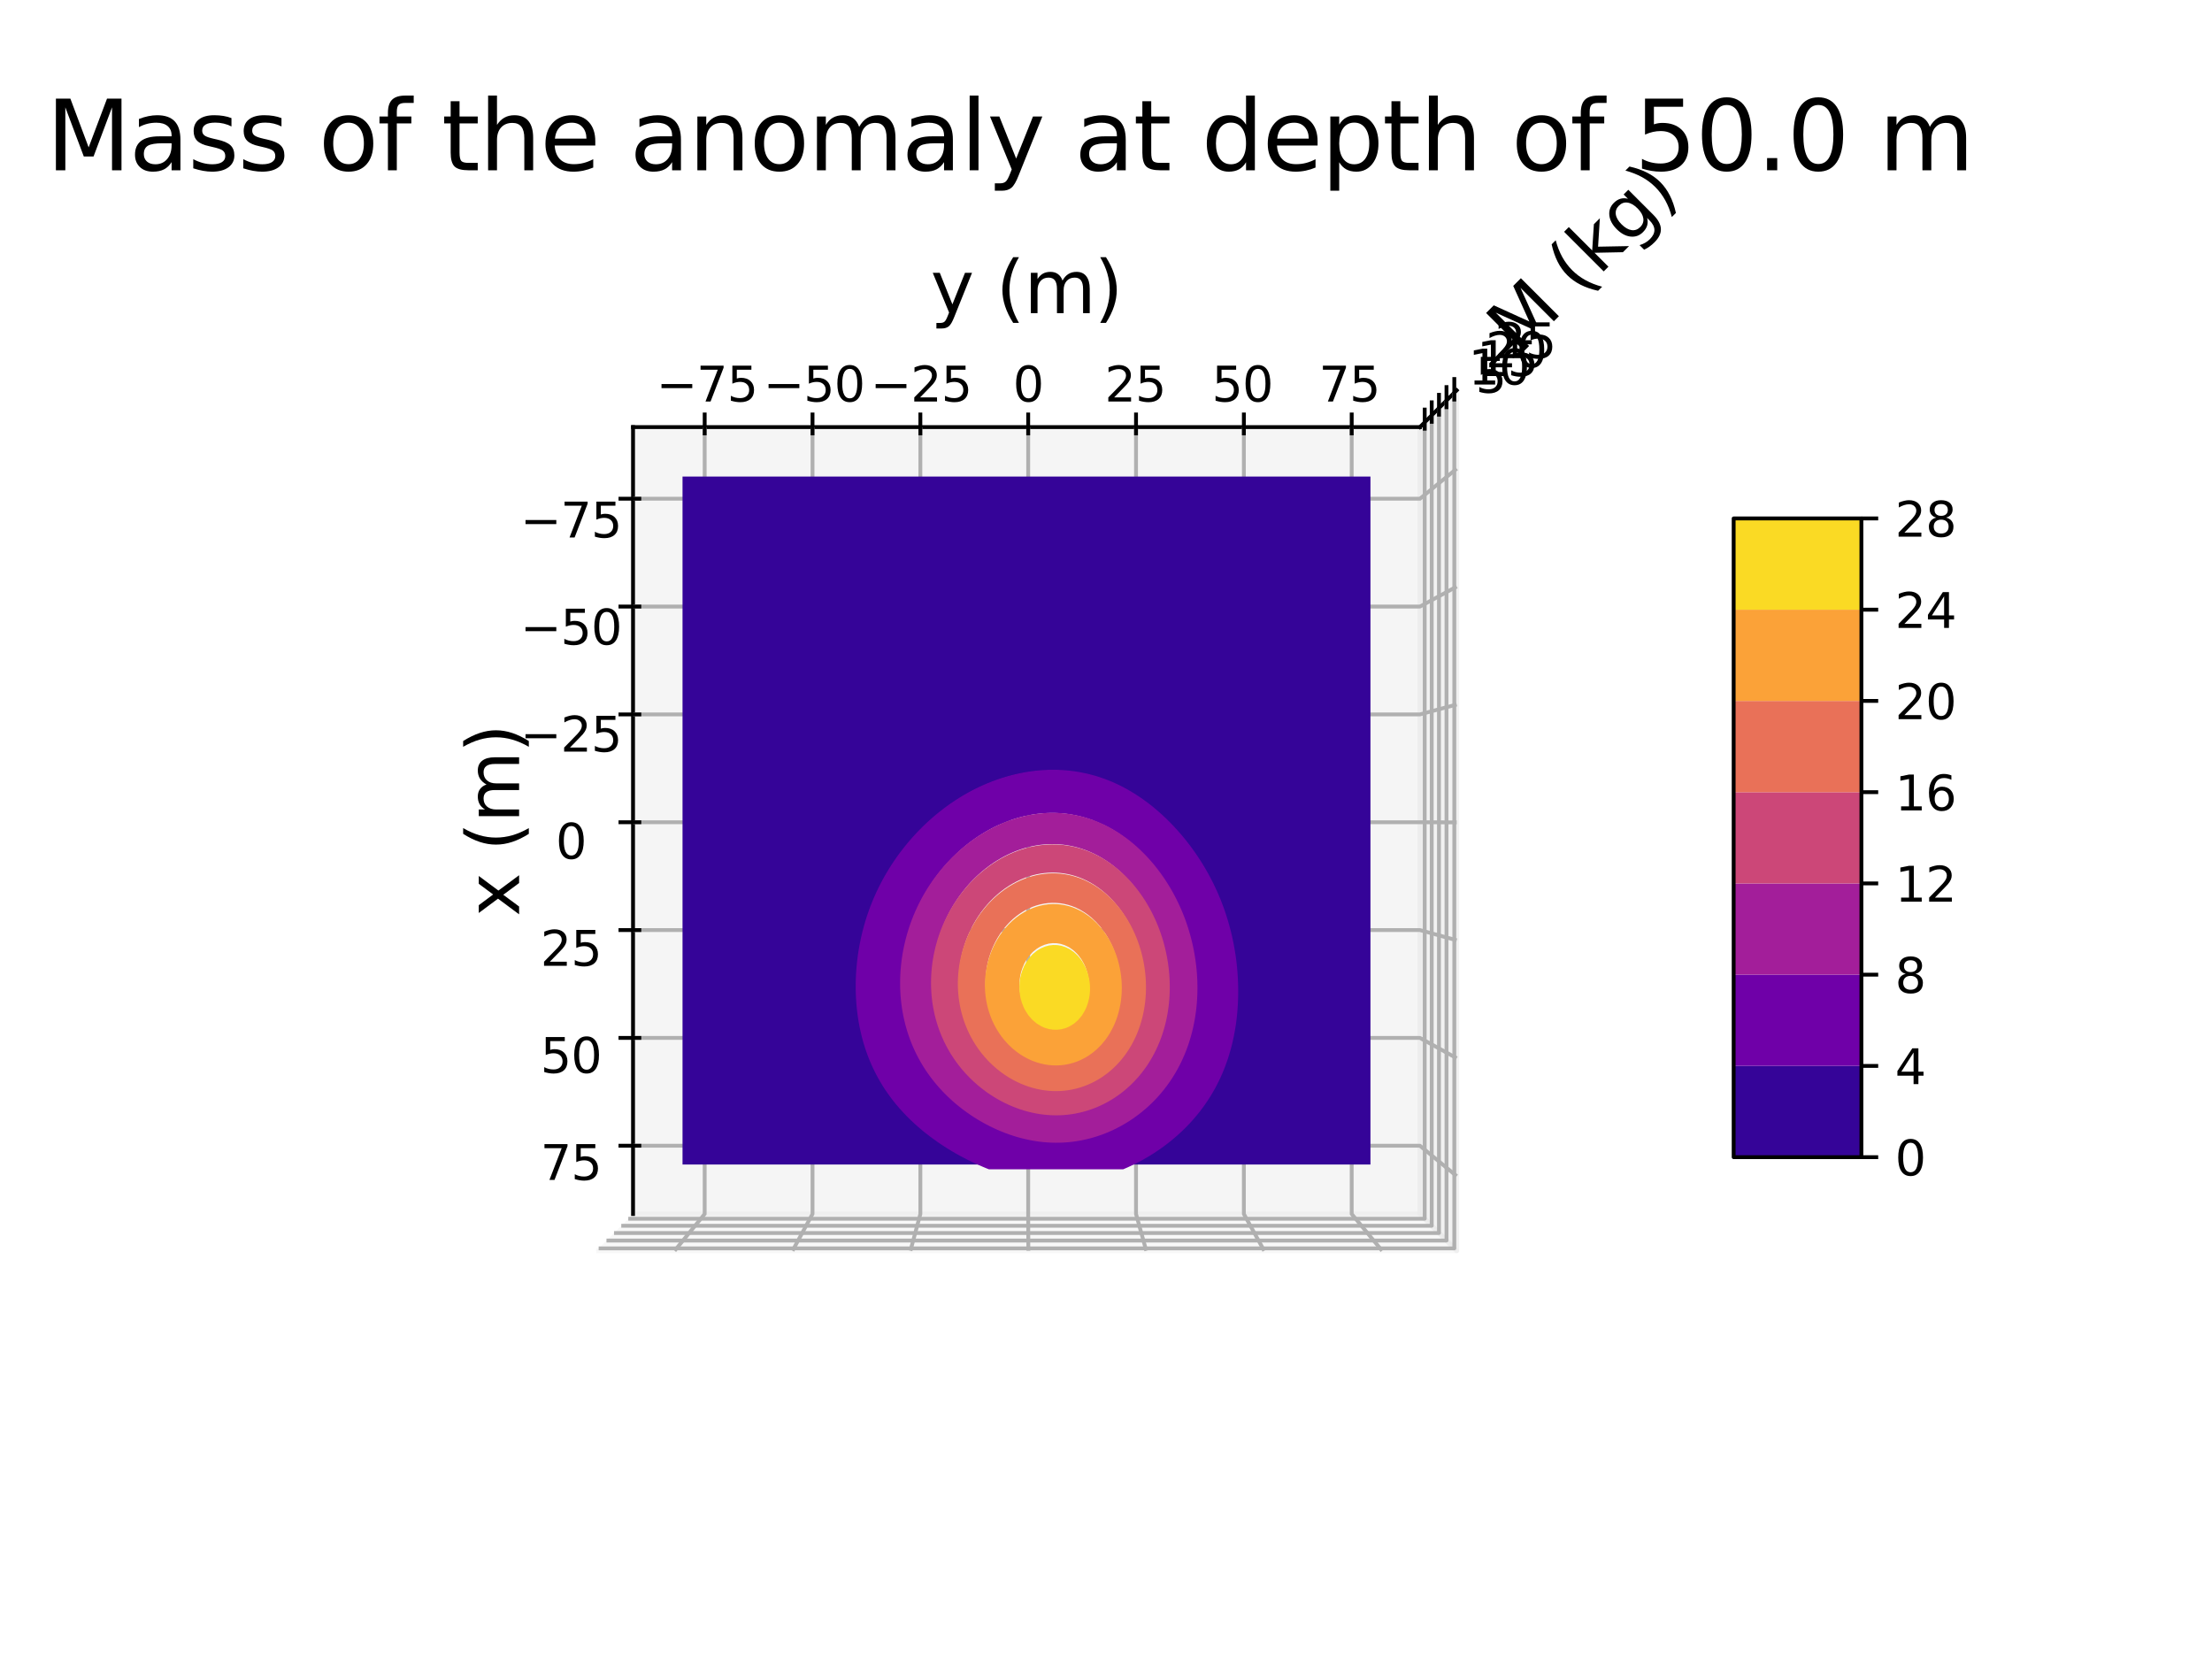<?xml version="1.0" encoding="utf-8" standalone="no"?>
<!DOCTYPE svg PUBLIC "-//W3C//DTD SVG 1.1//EN"
  "http://www.w3.org/Graphics/SVG/1.1/DTD/svg11.dtd">
<svg xmlns:xlink="http://www.w3.org/1999/xlink" width="460.8pt" height="345.6pt" viewBox="0 0 460.8 345.6" xmlns="http://www.w3.org/2000/svg" version="1.1">
 <defs>
  <style type="text/css">*{stroke-linejoin: round; stroke-linecap: butt}</style>
 </defs>
 <g id="figure_1">
  <g id="patch_1">
   <path d="M 0 345.6 
L 460.8 345.6 
L 460.8 0 
L 0 0 
z
" style="fill: #ffffff"/>
  </g>
  <g id="patch_2">
   <path d="M 77.184 307.584 
L 343.296 307.584 
L 343.296 41.472 
L 77.184 41.472 
z
" style="fill: #ffffff"/>
  </g>
  <g id="pane3d_1">
   <g id="patch_3">
    <path d="M 131.874 252.894 
L 295.799 252.894 
L 303.459 260.555 
L 124.213 260.555 
" style="fill: #f2f2f2; opacity: 0.5; stroke: #f2f2f2; stroke-linejoin: miter"/>
   </g>
  </g>
  <g id="pane3d_2">
   <g id="patch_4">
    <path d="M 295.799 88.969 
L 295.799 252.894 
L 303.459 260.555 
L 303.459 81.309 
" style="fill: #e6e6e6; opacity: 0.5; stroke: #e6e6e6; stroke-linejoin: miter"/>
   </g>
  </g>
  <g id="pane3d_3">
   <g id="patch_5">
    <path d="M 131.874 88.969 
L 131.874 252.894 
L 295.799 252.894 
L 295.799 88.969 
" style="fill: #ececec; opacity: 0.5; stroke: #ececec; stroke-linejoin: miter"/>
   </g>
  </g>
  <g id="axis3d_1">
   <g id="line2d_1">
    <path d="M 131.874 252.894 
L 131.874 88.969 
" style="fill: none; stroke: #000000; stroke-width: 0.8; stroke-linecap: square"/>
   </g>
   <g id="text_1">
    <!-- x (m) -->
    <g transform="translate(108.138 190.912) rotate(-90) scale(0.15 -0.15)">
     <defs>
      <path id="DejaVuSans-78" d="M 3513 3500 
L 2247 1797 
L 3578 0 
L 2900 0 
L 1881 1375 
L 863 0 
L 184 0 
L 1544 1831 
L 300 3500 
L 978 3500 
L 1906 2253 
L 2834 3500 
L 3513 3500 
z
" transform="scale(0.016)"/>
      <path id="DejaVuSans-20" transform="scale(0.016)"/>
      <path id="DejaVuSans-28" d="M 1984 4856 
Q 1566 4138 1362 3434 
Q 1159 2731 1159 2009 
Q 1159 1288 1364 580 
Q 1569 -128 1984 -844 
L 1484 -844 
Q 1016 -109 783 600 
Q 550 1309 550 2009 
Q 550 2706 781 3412 
Q 1013 4119 1484 4856 
L 1984 4856 
z
" transform="scale(0.016)"/>
      <path id="DejaVuSans-6d" d="M 3328 2828 
Q 3544 3216 3844 3400 
Q 4144 3584 4550 3584 
Q 5097 3584 5394 3201 
Q 5691 2819 5691 2113 
L 5691 0 
L 5113 0 
L 5113 2094 
Q 5113 2597 4934 2840 
Q 4756 3084 4391 3084 
Q 3944 3084 3684 2787 
Q 3425 2491 3425 1978 
L 3425 0 
L 2847 0 
L 2847 2094 
Q 2847 2600 2669 2842 
Q 2491 3084 2119 3084 
Q 1678 3084 1418 2786 
Q 1159 2488 1159 1978 
L 1159 0 
L 581 0 
L 581 3500 
L 1159 3500 
L 1159 2956 
Q 1356 3278 1631 3431 
Q 1906 3584 2284 3584 
Q 2666 3584 2933 3390 
Q 3200 3197 3328 2828 
z
" transform="scale(0.016)"/>
      <path id="DejaVuSans-29" d="M 513 4856 
L 1013 4856 
Q 1481 4119 1714 3412 
Q 1947 2706 1947 2009 
Q 1947 1309 1714 600 
Q 1481 -109 1013 -844 
L 513 -844 
Q 928 -128 1133 580 
Q 1338 1288 1338 2009 
Q 1338 2731 1133 3434 
Q 928 4138 513 4856 
z
" transform="scale(0.016)"/>
     </defs>
     <use xlink:href="#DejaVuSans-78"/>
     <use xlink:href="#DejaVuSans-20" x="59.18"/>
     <use xlink:href="#DejaVuSans-28" x="90.967"/>
     <use xlink:href="#DejaVuSans-6d" x="129.98"/>
     <use xlink:href="#DejaVuSans-29" x="227.393"/>
    </g>
   </g>
   <g id="Line3DCollection_1">
    <path d="M 131.874 103.894 
L 295.799 103.894 
L 303.459 97.629 
" style="fill: none; stroke: #b0b0b0; stroke-width: 0.8"/>
    <path d="M 131.874 126.358 
L 295.799 126.358 
L 303.459 122.192 
" style="fill: none; stroke: #b0b0b0; stroke-width: 0.8"/>
    <path d="M 131.874 148.822 
L 295.799 148.822 
L 303.459 146.756 
" style="fill: none; stroke: #b0b0b0; stroke-width: 0.8"/>
    <path d="M 131.874 171.287 
L 295.799 171.287 
L 303.459 171.32 
" style="fill: none; stroke: #b0b0b0; stroke-width: 0.8"/>
    <path d="M 131.874 193.751 
L 295.799 193.751 
L 303.459 195.884 
" style="fill: none; stroke: #b0b0b0; stroke-width: 0.8"/>
    <path d="M 131.874 216.216 
L 295.799 216.216 
L 303.459 220.448 
" style="fill: none; stroke: #b0b0b0; stroke-width: 0.8"/>
    <path d="M 131.874 238.68 
L 295.799 238.68 
L 303.459 245.011 
" style="fill: none; stroke: #b0b0b0; stroke-width: 0.8"/>
   </g>
   <g id="xtick_1">
    <g id="line2d_2">
     <path d="M 133.185 103.894 
L 129.251 103.894 
" style="fill: none; stroke: #000000; stroke-width: 0.8; stroke-linecap: square"/>
    </g>
    <g id="text_2">
     <!-- −75 -->
     <g transform="translate(108.393 111.964) scale(0.1 -0.1)">
      <defs>
       <path id="DejaVuSans-2212" d="M 678 2272 
L 4684 2272 
L 4684 1741 
L 678 1741 
L 678 2272 
z
" transform="scale(0.016)"/>
       <path id="DejaVuSans-37" d="M 525 4666 
L 3525 4666 
L 3525 4397 
L 1831 0 
L 1172 0 
L 2766 4134 
L 525 4134 
L 525 4666 
z
" transform="scale(0.016)"/>
       <path id="DejaVuSans-35" d="M 691 4666 
L 3169 4666 
L 3169 4134 
L 1269 4134 
L 1269 2991 
Q 1406 3038 1543 3061 
Q 1681 3084 1819 3084 
Q 2600 3084 3056 2656 
Q 3513 2228 3513 1497 
Q 3513 744 3044 326 
Q 2575 -91 1722 -91 
Q 1428 -91 1123 -41 
Q 819 9 494 109 
L 494 744 
Q 775 591 1075 516 
Q 1375 441 1709 441 
Q 2250 441 2565 725 
Q 2881 1009 2881 1497 
Q 2881 1984 2565 2268 
Q 2250 2553 1709 2553 
Q 1456 2553 1204 2497 
Q 953 2441 691 2322 
L 691 4666 
z
" transform="scale(0.016)"/>
      </defs>
      <use xlink:href="#DejaVuSans-2212"/>
      <use xlink:href="#DejaVuSans-37" x="83.789"/>
      <use xlink:href="#DejaVuSans-35" x="147.412"/>
     </g>
    </g>
   </g>
   <g id="xtick_2">
    <g id="line2d_3">
     <path d="M 133.185 126.358 
L 129.251 126.358 
" style="fill: none; stroke: #000000; stroke-width: 0.8; stroke-linecap: square"/>
    </g>
    <g id="text_3">
     <!-- −50 -->
     <g transform="translate(108.393 134.27) scale(0.1 -0.1)">
      <defs>
       <path id="DejaVuSans-30" d="M 2034 4250 
Q 1547 4250 1301 3770 
Q 1056 3291 1056 2328 
Q 1056 1369 1301 889 
Q 1547 409 2034 409 
Q 2525 409 2770 889 
Q 3016 1369 3016 2328 
Q 3016 3291 2770 3770 
Q 2525 4250 2034 4250 
z
M 2034 4750 
Q 2819 4750 3233 4129 
Q 3647 3509 3647 2328 
Q 3647 1150 3233 529 
Q 2819 -91 2034 -91 
Q 1250 -91 836 529 
Q 422 1150 422 2328 
Q 422 3509 836 4129 
Q 1250 4750 2034 4750 
z
" transform="scale(0.016)"/>
      </defs>
      <use xlink:href="#DejaVuSans-2212"/>
      <use xlink:href="#DejaVuSans-35" x="83.789"/>
      <use xlink:href="#DejaVuSans-30" x="147.412"/>
     </g>
    </g>
   </g>
   <g id="xtick_3">
    <g id="line2d_4">
     <path d="M 133.185 148.822 
L 129.251 148.822 
" style="fill: none; stroke: #000000; stroke-width: 0.8; stroke-linecap: square"/>
    </g>
    <g id="text_4">
     <!-- −25 -->
     <g transform="translate(108.393 156.577) scale(0.1 -0.1)">
      <defs>
       <path id="DejaVuSans-32" d="M 1228 531 
L 3431 531 
L 3431 0 
L 469 0 
L 469 531 
Q 828 903 1448 1529 
Q 2069 2156 2228 2338 
Q 2531 2678 2651 2914 
Q 2772 3150 2772 3378 
Q 2772 3750 2511 3984 
Q 2250 4219 1831 4219 
Q 1534 4219 1204 4116 
Q 875 4013 500 3803 
L 500 4441 
Q 881 4594 1212 4672 
Q 1544 4750 1819 4750 
Q 2544 4750 2975 4387 
Q 3406 4025 3406 3419 
Q 3406 3131 3298 2873 
Q 3191 2616 2906 2266 
Q 2828 2175 2409 1742 
Q 1991 1309 1228 531 
z
" transform="scale(0.016)"/>
      </defs>
      <use xlink:href="#DejaVuSans-2212"/>
      <use xlink:href="#DejaVuSans-32" x="83.789"/>
      <use xlink:href="#DejaVuSans-35" x="147.412"/>
     </g>
    </g>
   </g>
   <g id="xtick_4">
    <g id="line2d_5">
     <path d="M 133.185 171.287 
L 129.251 171.287 
" style="fill: none; stroke: #000000; stroke-width: 0.8; stroke-linecap: square"/>
    </g>
    <g id="text_5">
     <!-- 0 -->
     <g transform="translate(115.764 178.883) scale(0.1 -0.1)">
      <use xlink:href="#DejaVuSans-30"/>
     </g>
    </g>
   </g>
   <g id="xtick_5">
    <g id="line2d_6">
     <path d="M 133.185 193.751 
L 129.251 193.751 
" style="fill: none; stroke: #000000; stroke-width: 0.8; stroke-linecap: square"/>
    </g>
    <g id="text_6">
     <!-- 25 -->
     <g transform="translate(112.583 201.189) scale(0.1 -0.1)">
      <use xlink:href="#DejaVuSans-32"/>
      <use xlink:href="#DejaVuSans-35" x="63.623"/>
     </g>
    </g>
   </g>
   <g id="xtick_6">
    <g id="line2d_7">
     <path d="M 133.185 216.216 
L 129.251 216.216 
" style="fill: none; stroke: #000000; stroke-width: 0.8; stroke-linecap: square"/>
    </g>
    <g id="text_7">
     <!-- 50 -->
     <g transform="translate(112.583 223.495) scale(0.1 -0.1)">
      <use xlink:href="#DejaVuSans-35"/>
      <use xlink:href="#DejaVuSans-30" x="63.623"/>
     </g>
    </g>
   </g>
   <g id="xtick_7">
    <g id="line2d_8">
     <path d="M 133.185 238.68 
L 129.251 238.68 
" style="fill: none; stroke: #000000; stroke-width: 0.8; stroke-linecap: square"/>
    </g>
    <g id="text_8">
     <!-- 75 -->
     <g transform="translate(112.583 245.801) scale(0.1 -0.1)">
      <use xlink:href="#DejaVuSans-37"/>
      <use xlink:href="#DejaVuSans-35" x="63.623"/>
     </g>
    </g>
   </g>
  </g>
  <g id="axis3d_2">
   <g id="line2d_9">
    <path d="M 295.799 88.969 
L 131.874 88.969 
" style="fill: none; stroke: #000000; stroke-width: 0.8; stroke-linecap: square"/>
   </g>
   <g id="text_9">
    <!-- y (m) -->
    <g transform="translate(193.856 65.234) scale(0.15 -0.15)">
     <defs>
      <path id="DejaVuSans-79" d="M 2059 -325 
Q 1816 -950 1584 -1140 
Q 1353 -1331 966 -1331 
L 506 -1331 
L 506 -850 
L 844 -850 
Q 1081 -850 1212 -737 
Q 1344 -625 1503 -206 
L 1606 56 
L 191 3500 
L 800 3500 
L 1894 763 
L 2988 3500 
L 3597 3500 
L 2059 -325 
z
" transform="scale(0.016)"/>
     </defs>
     <use xlink:href="#DejaVuSans-79"/>
     <use xlink:href="#DejaVuSans-20" x="59.18"/>
     <use xlink:href="#DejaVuSans-28" x="90.967"/>
     <use xlink:href="#DejaVuSans-6d" x="129.98"/>
     <use xlink:href="#DejaVuSans-29" x="227.393"/>
    </g>
   </g>
   <g id="Line3DCollection_2">
    <path d="M 140.533 260.555 
L 146.798 252.894 
L 146.798 88.969 
" style="fill: none; stroke: #b0b0b0; stroke-width: 0.8"/>
    <path d="M 165.097 260.555 
L 169.262 252.894 
L 169.262 88.969 
" style="fill: none; stroke: #b0b0b0; stroke-width: 0.8"/>
    <path d="M 189.66 260.555 
L 191.727 252.894 
L 191.727 88.969 
" style="fill: none; stroke: #b0b0b0; stroke-width: 0.8"/>
    <path d="M 214.224 260.555 
L 214.191 252.894 
L 214.191 88.969 
" style="fill: none; stroke: #b0b0b0; stroke-width: 0.8"/>
    <path d="M 238.788 260.555 
L 236.655 252.894 
L 236.655 88.969 
" style="fill: none; stroke: #b0b0b0; stroke-width: 0.8"/>
    <path d="M 263.352 260.555 
L 259.12 252.894 
L 259.12 88.969 
" style="fill: none; stroke: #b0b0b0; stroke-width: 0.8"/>
    <path d="M 287.916 260.555 
L 281.584 252.894 
L 281.584 88.969 
" style="fill: none; stroke: #b0b0b0; stroke-width: 0.8"/>
   </g>
   <g id="xtick_8">
    <g id="line2d_10">
     <path d="M 146.798 90.281 
L 146.798 86.347 
" style="fill: none; stroke: #000000; stroke-width: 0.8; stroke-linecap: square"/>
    </g>
    <g id="text_10">
     <!-- −75 -->
     <g transform="translate(136.718 83.639) scale(0.1 -0.1)">
      <use xlink:href="#DejaVuSans-2212"/>
      <use xlink:href="#DejaVuSans-37" x="83.789"/>
      <use xlink:href="#DejaVuSans-35" x="147.412"/>
     </g>
    </g>
   </g>
   <g id="xtick_9">
    <g id="line2d_11">
     <path d="M 169.262 90.281 
L 169.262 86.347 
" style="fill: none; stroke: #000000; stroke-width: 0.8; stroke-linecap: square"/>
    </g>
    <g id="text_11">
     <!-- −50 -->
     <g transform="translate(159.024 83.639) scale(0.1 -0.1)">
      <use xlink:href="#DejaVuSans-2212"/>
      <use xlink:href="#DejaVuSans-35" x="83.789"/>
      <use xlink:href="#DejaVuSans-30" x="147.412"/>
     </g>
    </g>
   </g>
   <g id="xtick_10">
    <g id="line2d_12">
     <path d="M 191.727 90.281 
L 191.727 86.347 
" style="fill: none; stroke: #000000; stroke-width: 0.8; stroke-linecap: square"/>
    </g>
    <g id="text_12">
     <!-- −25 -->
     <g transform="translate(181.33 83.639) scale(0.1 -0.1)">
      <use xlink:href="#DejaVuSans-2212"/>
      <use xlink:href="#DejaVuSans-32" x="83.789"/>
      <use xlink:href="#DejaVuSans-35" x="147.412"/>
     </g>
    </g>
   </g>
   <g id="xtick_11">
    <g id="line2d_13">
     <path d="M 214.191 90.281 
L 214.191 86.347 
" style="fill: none; stroke: #000000; stroke-width: 0.8; stroke-linecap: square"/>
    </g>
    <g id="text_13">
     <!-- 0 -->
     <g transform="translate(211.007 83.639) scale(0.1 -0.1)">
      <use xlink:href="#DejaVuSans-30"/>
     </g>
    </g>
   </g>
   <g id="xtick_12">
    <g id="line2d_14">
     <path d="M 236.655 90.281 
L 236.655 86.347 
" style="fill: none; stroke: #000000; stroke-width: 0.8; stroke-linecap: square"/>
    </g>
    <g id="text_14">
     <!-- 25 -->
     <g transform="translate(230.132 83.639) scale(0.1 -0.1)">
      <use xlink:href="#DejaVuSans-32"/>
      <use xlink:href="#DejaVuSans-35" x="63.623"/>
     </g>
    </g>
   </g>
   <g id="xtick_13">
    <g id="line2d_15">
     <path d="M 259.12 90.281 
L 259.12 86.347 
" style="fill: none; stroke: #000000; stroke-width: 0.8; stroke-linecap: square"/>
    </g>
    <g id="text_15">
     <!-- 50 -->
     <g transform="translate(252.438 83.639) scale(0.1 -0.1)">
      <use xlink:href="#DejaVuSans-35"/>
      <use xlink:href="#DejaVuSans-30" x="63.623"/>
     </g>
    </g>
   </g>
   <g id="xtick_14">
    <g id="line2d_16">
     <path d="M 281.584 90.281 
L 281.584 86.347 
" style="fill: none; stroke: #000000; stroke-width: 0.8; stroke-linecap: square"/>
    </g>
    <g id="text_16">
     <!-- 75 -->
     <g transform="translate(274.745 83.639) scale(0.1 -0.1)">
      <use xlink:href="#DejaVuSans-37"/>
      <use xlink:href="#DejaVuSans-35" x="63.623"/>
     </g>
    </g>
   </g>
  </g>
  <g id="axis3d_3">
   <g id="line2d_17">
    <path d="M 295.799 88.969 
L 303.459 81.309 
" style="fill: none; stroke: #000000; stroke-width: 0.8; stroke-linecap: square"/>
   </g>
   <g id="text_17">
    <!-- M (kg) -->
    <g transform="translate(316.435 74.186) rotate(-45) scale(0.15 -0.15)">
     <defs>
      <path id="DejaVuSans-4d" d="M 628 4666 
L 1569 4666 
L 2759 1491 
L 3956 4666 
L 4897 4666 
L 4897 0 
L 4281 0 
L 4281 4097 
L 3078 897 
L 2444 897 
L 1241 4097 
L 1241 0 
L 628 0 
L 628 4666 
z
" transform="scale(0.016)"/>
      <path id="DejaVuSans-6b" d="M 581 4863 
L 1159 4863 
L 1159 1991 
L 2875 3500 
L 3609 3500 
L 1753 1863 
L 3688 0 
L 2938 0 
L 1159 1709 
L 1159 0 
L 581 0 
L 581 4863 
z
" transform="scale(0.016)"/>
      <path id="DejaVuSans-67" d="M 2906 1791 
Q 2906 2416 2648 2759 
Q 2391 3103 1925 3103 
Q 1463 3103 1205 2759 
Q 947 2416 947 1791 
Q 947 1169 1205 825 
Q 1463 481 1925 481 
Q 2391 481 2648 825 
Q 2906 1169 2906 1791 
z
M 3481 434 
Q 3481 -459 3084 -895 
Q 2688 -1331 1869 -1331 
Q 1566 -1331 1297 -1286 
Q 1028 -1241 775 -1147 
L 775 -588 
Q 1028 -725 1275 -790 
Q 1522 -856 1778 -856 
Q 2344 -856 2625 -561 
Q 2906 -266 2906 331 
L 2906 616 
Q 2728 306 2450 153 
Q 2172 0 1784 0 
Q 1141 0 747 490 
Q 353 981 353 1791 
Q 353 2603 747 3093 
Q 1141 3584 1784 3584 
Q 2172 3584 2450 3431 
Q 2728 3278 2906 2969 
L 2906 3500 
L 3481 3500 
L 3481 434 
z
" transform="scale(0.016)"/>
     </defs>
     <use xlink:href="#DejaVuSans-4d"/>
     <use xlink:href="#DejaVuSans-20" x="86.279"/>
     <use xlink:href="#DejaVuSans-28" x="118.066"/>
     <use xlink:href="#DejaVuSans-6b" x="157.08"/>
     <use xlink:href="#DejaVuSans-67" x="214.99"/>
     <use xlink:href="#DejaVuSans-29" x="278.467"/>
    </g>
   </g>
   <g id="Line3DCollection_3">
    <path d="M 296.791 87.977 
L 296.791 253.887 
L 130.881 253.887 
" style="fill: none; stroke: #b0b0b0; stroke-width: 0.8"/>
    <path d="M 298.252 86.516 
L 298.252 255.348 
L 129.42 255.348 
" style="fill: none; stroke: #b0b0b0; stroke-width: 0.8"/>
    <path d="M 299.765 85.003 
L 299.765 256.86 
L 127.908 256.86 
" style="fill: none; stroke: #b0b0b0; stroke-width: 0.8"/>
    <path d="M 301.333 83.435 
L 301.333 258.428 
L 126.34 258.428 
" style="fill: none; stroke: #b0b0b0; stroke-width: 0.8"/>
    <path d="M 302.959 81.809 
L 302.959 260.055 
L 124.713 260.055 
" style="fill: none; stroke: #b0b0b0; stroke-width: 0.8"/>
   </g>
   <g id="xtick_15">
    <g id="line2d_18">
     <path d="M 296.791 89.304 
L 296.791 85.322 
" style="fill: none; stroke: #000000; stroke-width: 0.8; stroke-linecap: square"/>
    </g>
    <g id="text_18">
     <!-- 5 -->
     <g transform="translate(307.376 81.809) scale(0.1 -0.1)">
      <use xlink:href="#DejaVuSans-35"/>
     </g>
    </g>
   </g>
   <g id="xtick_16">
    <g id="line2d_19">
     <path d="M 298.252 87.867 
L 298.252 83.815 
" style="fill: none; stroke: #000000; stroke-width: 0.8; stroke-linecap: square"/>
    </g>
    <g id="text_19">
     <!-- 10 -->
     <g transform="translate(305.898 80.106) scale(0.1 -0.1)">
      <defs>
       <path id="DejaVuSans-31" d="M 794 531 
L 1825 531 
L 1825 4091 
L 703 3866 
L 703 4441 
L 1819 4666 
L 2450 4666 
L 2450 531 
L 3481 531 
L 3481 0 
L 794 0 
L 794 531 
z
" transform="scale(0.016)"/>
      </defs>
      <use xlink:href="#DejaVuSans-31"/>
      <use xlink:href="#DejaVuSans-30" x="63.623"/>
     </g>
    </g>
   </g>
   <g id="xtick_17">
    <g id="line2d_20">
     <path d="M 299.765 86.378 
L 299.765 82.254 
" style="fill: none; stroke: #000000; stroke-width: 0.8; stroke-linecap: square"/>
    </g>
    <g id="text_20">
     <!-- 15 -->
     <g transform="translate(307.662 78.342) scale(0.1 -0.1)">
      <use xlink:href="#DejaVuSans-31"/>
      <use xlink:href="#DejaVuSans-35" x="63.623"/>
     </g>
    </g>
   </g>
   <g id="xtick_18">
    <g id="line2d_21">
     <path d="M 301.333 84.835 
L 301.333 80.635 
" style="fill: none; stroke: #000000; stroke-width: 0.8; stroke-linecap: square"/>
    </g>
    <g id="text_21">
     <!-- 20 -->
     <g transform="translate(309.49 76.514) scale(0.1 -0.1)">
      <use xlink:href="#DejaVuSans-32"/>
      <use xlink:href="#DejaVuSans-30" x="63.623"/>
     </g>
    </g>
   </g>
   <g id="xtick_19">
    <g id="line2d_22">
     <path d="M 302.959 83.235 
L 302.959 78.957 
" style="fill: none; stroke: #000000; stroke-width: 0.8; stroke-linecap: square"/>
    </g>
    <g id="text_22">
     <!-- 25 -->
     <g transform="translate(311.386 74.618) scale(0.1 -0.1)">
      <use xlink:href="#DejaVuSans-32"/>
      <use xlink:href="#DejaVuSans-35" x="63.623"/>
     </g>
    </g>
   </g>
  </g>
  <g id="axes_1">
   <g id="Poly3DCollection_1">
    <path d="M 142.183 100.062 
L 142.183 100.845 
L 142.183 101.628 
L 142.183 102.411 
L 142.183 103.194 
L 142.183 103.977 
L 142.183 104.76 
L 142.183 105.543 
L 142.183 106.326 
L 142.183 107.109 
L 142.183 107.893 
L 142.183 108.676 
L 142.183 109.459 
L 142.183 110.242 
L 142.183 111.025 
L 142.183 111.808 
L 142.183 112.591 
L 142.183 113.374 
L 142.183 114.157 
L 142.183 114.94 
L 142.183 115.723 
L 142.183 116.507 
L 142.183 117.29 
L 142.183 118.073 
L 142.183 118.856 
L 142.183 119.639 
L 142.183 120.422 
L 142.183 121.205 
L 142.183 121.988 
L 142.183 122.771 
L 142.183 123.554 
L 142.183 124.338 
L 142.183 125.121 
L 142.183 125.904 
L 142.183 126.687 
L 142.183 127.47 
L 142.183 128.253 
L 142.183 129.036 
L 142.183 129.819 
L 142.183 130.602 
L 142.183 131.385 
L 142.183 132.169 
L 142.183 132.952 
L 142.183 133.735 
L 142.183 134.518 
L 142.183 135.301 
L 142.183 136.084 
L 142.183 136.867 
L 142.183 137.65 
L 142.183 138.433 
L 142.183 139.216 
L 142.183 140 
L 142.183 140.783 
L 142.183 141.566 
L 142.183 142.349 
L 142.183 143.132 
L 142.183 143.915 
L 142.183 144.698 
L 142.183 145.481 
L 142.183 146.264 
L 142.183 147.047 
L 142.183 147.831 
L 142.183 148.614 
L 142.183 149.397 
L 142.183 150.18 
L 142.183 150.963 
L 142.183 151.746 
L 142.183 152.529 
L 142.183 153.312 
L 142.183 154.095 
L 142.183 154.878 
L 142.183 155.661 
L 142.183 156.445 
L 142.183 157.228 
L 142.183 158.011 
L 142.183 158.794 
L 142.183 159.577 
L 142.183 160.36 
L 142.183 161.143 
L 142.183 161.926 
L 142.183 162.709 
L 142.183 163.492 
L 142.183 164.276 
L 142.183 165.059 
L 142.183 165.842 
L 142.183 166.625 
L 142.183 167.408 
L 142.183 168.191 
L 142.183 168.974 
L 142.183 169.757 
L 142.183 170.54 
L 142.183 171.323 
L 142.183 172.107 
L 142.183 172.89 
L 142.183 173.673 
L 142.183 174.456 
L 142.183 175.239 
L 142.183 176.022 
L 142.183 176.805 
L 142.183 177.588 
L 142.183 178.371 
L 142.183 179.154 
L 142.183 179.938 
L 142.183 180.721 
L 142.183 181.504 
L 142.183 182.287 
L 142.183 183.07 
L 142.183 183.853 
L 142.183 184.636 
L 142.183 185.419 
L 142.183 186.202 
L 142.183 186.985 
L 142.183 187.768 
L 142.183 188.552 
L 142.183 189.335 
L 142.183 190.118 
L 142.183 190.901 
L 142.183 191.684 
L 142.183 192.467 
L 142.183 193.25 
L 142.183 194.033 
L 142.183 194.816 
L 142.183 195.599 
L 142.183 196.383 
L 142.183 197.166 
L 142.183 197.949 
L 142.183 198.732 
L 142.183 199.515 
L 142.183 200.298 
L 142.183 201.081 
L 142.183 201.864 
L 142.183 202.647 
L 142.183 203.43 
L 142.183 204.214 
L 142.183 204.997 
L 142.183 205.78 
L 142.183 206.563 
L 142.183 207.346 
L 142.183 208.129 
L 142.183 208.912 
L 142.183 209.695 
L 142.183 210.478 
L 142.183 211.261 
L 142.183 212.045 
L 142.183 212.828 
L 142.183 213.611 
L 142.183 214.394 
L 142.183 215.177 
L 142.183 215.96 
L 142.183 216.743 
L 142.183 217.526 
L 142.183 218.309 
L 142.183 219.092 
L 142.183 219.876 
L 142.183 220.659 
L 142.183 221.442 
L 142.183 222.225 
L 142.183 223.008 
L 142.183 223.791 
L 142.183 224.574 
L 142.183 225.357 
L 142.183 226.14 
L 142.183 226.923 
L 142.183 227.706 
L 142.183 228.49 
L 142.183 229.273 
L 142.183 230.056 
L 142.183 230.839 
L 142.183 231.622 
L 142.183 232.405 
L 142.183 233.188 
L 142.183 233.971 
L 142.183 234.754 
L 142.183 235.537 
L 142.183 236.321 
L 142.183 237.104 
L 142.183 237.887 
L 142.183 238.67 
L 142.183 239.453 
L 142.183 240.236 
L 142.183 241.019 
L 142.183 241.802 
L 142.183 242.585 
L 142.966 242.585 
L 143.749 242.585 
L 144.532 242.585 
L 145.315 242.585 
L 146.098 242.585 
L 146.881 242.585 
L 147.664 242.585 
L 148.447 242.585 
L 149.231 242.585 
L 150.014 242.585 
L 150.797 242.585 
L 151.58 242.585 
L 152.363 242.585 
L 153.146 242.585 
L 153.929 242.585 
L 154.712 242.585 
L 155.495 242.585 
L 156.278 242.585 
L 157.062 242.585 
L 157.845 242.585 
L 158.628 242.585 
L 159.411 242.585 
L 160.194 242.585 
L 160.977 242.585 
L 161.76 242.585 
L 162.543 242.585 
L 163.326 242.585 
L 164.109 242.585 
L 164.892 242.585 
L 165.676 242.585 
L 166.459 242.585 
L 167.242 242.585 
L 168.025 242.585 
L 168.808 242.585 
L 169.591 242.585 
L 170.374 242.585 
L 171.157 242.585 
L 171.94 242.585 
L 172.723 242.585 
L 173.507 242.585 
L 174.29 242.585 
L 175.073 242.585 
L 175.856 242.585 
L 176.639 242.585 
L 177.422 242.585 
L 178.205 242.585 
L 178.988 242.585 
L 179.771 242.585 
L 180.554 242.585 
L 181.338 242.585 
L 182.121 242.585 
L 182.904 242.585 
L 183.687 242.585 
L 184.47 242.585 
L 185.253 242.585 
L 186.036 242.585 
L 186.819 242.585 
L 187.602 242.585 
L 188.385 242.585 
L 189.169 242.585 
L 189.952 242.585 
L 190.735 242.585 
L 191.518 242.585 
L 192.301 242.585 
L 193.084 242.585 
L 193.867 242.585 
L 194.65 242.585 
L 195.433 242.585 
L 196.216 242.585 
L 197 242.585 
L 197.783 242.585 
L 198.566 242.585 
L 199.349 242.585 
L 200.132 242.585 
L 200.915 242.585 
L 201.698 242.585 
L 202.481 242.585 
L 203.264 242.585 
L 204.047 242.585 
L 204.83 242.585 
L 205.614 242.585 
L 206.108 242.585 
L 205.614 242.391 
L 204.83 242.064 
L 204.239 241.802 
L 204.047 241.721 
L 203.264 241.373 
L 202.517 241.019 
L 202.481 241.002 
L 201.698 240.618 
L 200.964 240.236 
L 200.915 240.211 
L 200.132 239.796 
L 199.519 239.453 
L 199.349 239.358 
L 198.566 238.903 
L 198.181 238.67 
L 197.783 238.429 
L 197 237.934 
L 196.927 237.887 
L 196.216 237.422 
L 195.75 237.104 
L 195.433 236.886 
L 194.65 236.325 
L 194.645 236.321 
L 193.867 235.743 
L 193.6 235.537 
L 193.084 235.134 
L 192.614 234.754 
L 192.301 234.496 
L 191.684 233.971 
L 191.518 233.827 
L 190.805 233.188 
L 190.735 233.124 
L 189.972 232.405 
L 189.952 232.385 
L 189.185 231.622 
L 189.169 231.605 
L 188.438 230.839 
L 188.385 230.781 
L 187.732 230.056 
L 187.602 229.906 
L 187.063 229.273 
L 186.819 228.972 
L 186.432 228.49 
L 186.036 227.971 
L 185.836 227.706 
L 185.275 226.923 
L 185.253 226.892 
L 184.739 226.14 
L 184.47 225.72 
L 184.238 225.357 
L 183.766 224.574 
L 183.687 224.435 
L 183.318 223.791 
L 182.904 223.009 
L 182.903 223.008 
L 182.505 222.225 
L 182.14 221.442 
L 182.121 221.398 
L 181.79 220.659 
L 181.469 219.876 
L 181.338 219.533 
L 181.166 219.092 
L 180.884 218.309 
L 180.626 217.526 
L 180.554 217.291 
L 180.383 216.743 
L 180.159 215.96 
L 179.956 215.177 
L 179.773 214.394 
L 179.771 214.387 
L 179.6 213.611 
L 179.445 212.828 
L 179.308 212.045 
L 179.188 211.261 
L 179.083 210.478 
L 178.994 209.695 
L 178.988 209.635 
L 178.916 208.912 
L 178.853 208.129 
L 178.804 207.346 
L 178.77 206.563 
L 178.75 205.78 
L 178.743 204.997 
L 178.75 204.214 
L 178.771 203.43 
L 178.805 202.647 
L 178.853 201.864 
L 178.915 201.081 
L 178.988 200.316 
L 178.99 200.298 
L 179.075 199.515 
L 179.174 198.732 
L 179.287 197.949 
L 179.414 197.166 
L 179.556 196.383 
L 179.714 195.599 
L 179.771 195.339 
L 179.882 194.816 
L 180.064 194.033 
L 180.262 193.25 
L 180.477 192.467 
L 180.554 192.205 
L 180.704 191.684 
L 180.945 190.901 
L 181.205 190.118 
L 181.338 189.745 
L 181.479 189.335 
L 181.768 188.552 
L 182.079 187.768 
L 182.121 187.669 
L 182.4 186.985 
L 182.743 186.202 
L 182.904 185.855 
L 183.102 185.419 
L 183.479 184.636 
L 183.687 184.23 
L 183.876 183.853 
L 184.292 183.07 
L 184.47 182.752 
L 184.727 182.287 
L 185.186 181.504 
L 185.253 181.393 
L 185.66 180.721 
L 186.036 180.134 
L 186.162 179.938 
L 186.684 179.154 
L 186.819 178.959 
L 187.228 178.371 
L 187.602 177.857 
L 187.799 177.588 
L 188.385 176.821 
L 188.397 176.805 
L 189.018 176.022 
L 189.169 175.84 
L 189.669 175.239 
L 189.952 174.911 
L 190.35 174.456 
L 190.735 174.03 
L 191.063 173.673 
L 191.518 173.192 
L 191.81 172.89 
L 192.301 172.395 
L 192.594 172.107 
L 193.084 171.635 
L 193.417 171.323 
L 193.867 170.911 
L 194.283 170.54 
L 194.65 170.22 
L 195.198 169.757 
L 195.433 169.561 
L 196.165 168.974 
L 196.216 168.934 
L 197 168.332 
L 197.191 168.191 
L 197.783 167.758 
L 198.285 167.408 
L 198.566 167.213 
L 199.349 166.694 
L 199.458 166.625 
L 200.132 166.196 
L 200.723 165.842 
L 200.915 165.726 
L 201.698 165.277 
L 202.102 165.059 
L 202.481 164.852 
L 203.264 164.449 
L 203.621 164.276 
L 204.047 164.066 
L 204.83 163.706 
L 205.327 163.492 
L 205.614 163.367 
L 206.397 163.045 
L 207.18 162.749 
L 207.291 162.709 
L 207.963 162.465 
L 208.746 162.204 
L 209.529 161.966 
L 209.67 161.926 
L 210.312 161.74 
L 211.095 161.535 
L 211.878 161.35 
L 212.661 161.186 
L 212.892 161.143 
L 213.445 161.036 
L 214.228 160.904 
L 215.011 160.792 
L 215.794 160.698 
L 216.577 160.624 
L 217.36 160.568 
L 218.143 160.531 
L 218.926 160.513 
L 219.709 160.513 
L 220.492 160.533 
L 221.276 160.571 
L 222.059 160.63 
L 222.842 160.708 
L 223.625 160.807 
L 224.408 160.928 
L 225.191 161.071 
L 225.533 161.143 
L 225.974 161.233 
L 226.757 161.414 
L 227.54 161.62 
L 228.323 161.851 
L 228.554 161.926 
L 229.107 162.101 
L 229.89 162.375 
L 230.673 162.678 
L 230.749 162.709 
L 231.456 162.997 
L 232.239 163.347 
L 232.542 163.492 
L 233.022 163.72 
L 233.805 164.12 
L 234.089 164.276 
L 234.588 164.545 
L 235.371 165.002 
L 235.464 165.059 
L 236.154 165.48 
L 236.709 165.842 
L 236.937 165.991 
L 237.721 166.53 
L 237.853 166.625 
L 238.504 167.096 
L 238.913 167.408 
L 239.287 167.695 
L 239.903 168.191 
L 240.07 168.327 
L 240.833 168.974 
L 240.853 168.992 
L 241.636 169.688 
L 241.712 169.757 
L 242.419 170.419 
L 242.545 170.54 
L 243.202 171.188 
L 243.336 171.323 
L 243.985 171.996 
L 244.09 172.107 
L 244.768 172.845 
L 244.809 172.89 
L 245.497 173.673 
L 245.552 173.737 
L 246.157 174.456 
L 246.335 174.674 
L 246.789 175.239 
L 247.118 175.664 
L 247.393 176.022 
L 247.901 176.71 
L 247.971 176.805 
L 248.528 177.588 
L 248.684 177.817 
L 249.063 178.371 
L 249.467 178.993 
L 249.572 179.154 
L 250.064 179.938 
L 250.25 180.248 
L 250.535 180.721 
L 250.983 181.504 
L 251.033 181.595 
L 251.418 182.287 
L 251.816 183.05 
L 251.827 183.07 
L 252.227 183.853 
L 252.599 184.636 
L 252.599 184.636 
L 252.965 185.419 
L 253.306 186.202 
L 253.383 186.388 
L 253.636 186.985 
L 253.947 187.768 
L 254.166 188.354 
L 254.241 188.552 
L 254.526 189.335 
L 254.79 190.118 
L 254.949 190.62 
L 255.04 190.901 
L 255.281 191.684 
L 255.503 192.467 
L 255.709 193.25 
L 255.732 193.343 
L 255.908 194.033 
L 256.093 194.816 
L 256.262 195.599 
L 256.416 196.383 
L 256.515 196.931 
L 256.559 197.166 
L 256.693 197.949 
L 256.814 198.732 
L 256.921 199.515 
L 257.015 200.298 
L 257.096 201.081 
L 257.165 201.864 
L 257.222 202.647 
L 257.268 203.43 
L 257.298 204.151 
L 257.301 204.214 
L 257.324 204.997 
L 257.334 205.78 
L 257.331 206.563 
L 257.316 207.346 
L 257.298 207.858 
L 257.289 208.129 
L 257.25 208.912 
L 257.199 209.695 
L 257.134 210.478 
L 257.057 211.261 
L 256.965 212.045 
L 256.859 212.828 
L 256.738 213.611 
L 256.601 214.394 
L 256.515 214.836 
L 256.451 215.177 
L 256.289 215.96 
L 256.109 216.743 
L 255.91 217.526 
L 255.732 218.168 
L 255.694 218.309 
L 255.466 219.092 
L 255.217 219.876 
L 254.949 220.646 
L 254.945 220.659 
L 254.661 221.442 
L 254.353 222.225 
L 254.166 222.667 
L 254.024 223.008 
L 253.675 223.791 
L 253.383 224.398 
L 253.299 224.574 
L 252.904 225.357 
L 252.599 225.92 
L 252.48 226.14 
L 252.034 226.923 
L 251.816 227.282 
L 251.559 227.706 
L 251.052 228.49 
L 251.033 228.518 
L 250.521 229.273 
L 250.25 229.65 
L 249.956 230.056 
L 249.467 230.695 
L 249.356 230.839 
L 248.721 231.622 
L 248.684 231.666 
L 248.051 232.405 
L 247.901 232.573 
L 247.34 233.188 
L 247.118 233.423 
L 246.586 233.971 
L 246.335 234.222 
L 245.786 234.754 
L 245.552 234.974 
L 244.934 235.537 
L 244.768 235.685 
L 244.029 236.321 
L 243.985 236.358 
L 243.202 236.996 
L 243.065 237.104 
L 242.419 237.603 
L 242.035 237.887 
L 241.636 238.178 
L 240.927 238.67 
L 240.853 238.721 
L 240.07 239.242 
L 239.737 239.453 
L 239.287 239.735 
L 238.504 240.2 
L 238.44 240.236 
L 237.721 240.649 
L 237.03 241.019 
L 236.937 241.069 
L 236.154 241.469 
L 235.454 241.802 
L 235.371 241.843 
L 234.588 242.209 
L 233.805 242.547 
L 233.712 242.585 
L 233.805 242.585 
L 234.588 242.585 
L 235.371 242.585 
L 236.154 242.585 
L 236.937 242.585 
L 237.721 242.585 
L 238.504 242.585 
L 239.287 242.585 
L 240.07 242.585 
L 240.853 242.585 
L 241.636 242.585 
L 242.419 242.585 
L 243.202 242.585 
L 243.985 242.585 
L 244.768 242.585 
L 245.552 242.585 
L 246.335 242.585 
L 247.118 242.585 
L 247.901 242.585 
L 248.684 242.585 
L 249.467 242.585 
L 250.25 242.585 
L 251.033 242.585 
L 251.816 242.585 
L 252.599 242.585 
L 253.383 242.585 
L 254.166 242.585 
L 254.949 242.585 
L 255.732 242.585 
L 256.515 242.585 
L 257.298 242.585 
L 258.081 242.585 
L 258.864 242.585 
L 259.647 242.585 
L 260.43 242.585 
L 261.214 242.585 
L 261.997 242.585 
L 262.78 242.585 
L 263.563 242.585 
L 264.346 242.585 
L 265.129 242.585 
L 265.912 242.585 
L 266.695 242.585 
L 267.478 242.585 
L 268.261 242.585 
L 269.045 242.585 
L 269.828 242.585 
L 270.611 242.585 
L 271.394 242.585 
L 272.177 242.585 
L 272.96 242.585 
L 273.743 242.585 
L 274.526 242.585 
L 275.309 242.585 
L 276.092 242.585 
L 276.875 242.585 
L 277.659 242.585 
L 278.442 242.585 
L 279.225 242.585 
L 280.008 242.585 
L 280.791 242.585 
L 281.574 242.585 
L 282.357 242.585 
L 283.14 242.585 
L 283.923 242.585 
L 284.706 242.585 
L 285.49 242.585 
L 285.49 241.802 
L 285.49 241.019 
L 285.49 240.236 
L 285.49 239.453 
L 285.49 238.67 
L 285.49 237.887 
L 285.49 237.104 
L 285.49 236.321 
L 285.49 235.537 
L 285.49 234.754 
L 285.49 233.971 
L 285.49 233.188 
L 285.49 232.405 
L 285.49 231.622 
L 285.49 230.839 
L 285.49 230.056 
L 285.49 229.273 
L 285.49 228.49 
L 285.49 227.706 
L 285.49 226.923 
L 285.49 226.14 
L 285.49 225.357 
L 285.49 224.574 
L 285.49 223.791 
L 285.49 223.008 
L 285.49 222.225 
L 285.49 221.442 
L 285.49 220.659 
L 285.49 219.876 
L 285.49 219.092 
L 285.49 218.309 
L 285.49 217.526 
L 285.49 216.743 
L 285.49 215.96 
L 285.49 215.177 
L 285.49 214.394 
L 285.49 213.611 
L 285.49 212.828 
L 285.49 212.045 
L 285.49 211.261 
L 285.49 210.478 
L 285.49 209.695 
L 285.49 208.912 
L 285.49 208.129 
L 285.49 207.346 
L 285.49 206.563 
L 285.49 205.78 
L 285.49 204.997 
L 285.49 204.214 
L 285.49 203.43 
L 285.49 202.647 
L 285.49 201.864 
L 285.49 201.081 
L 285.49 200.298 
L 285.49 199.515 
L 285.49 198.732 
L 285.49 197.949 
L 285.49 197.166 
L 285.49 196.383 
L 285.49 195.599 
L 285.49 194.816 
L 285.49 194.033 
L 285.49 193.25 
L 285.49 192.467 
L 285.49 191.684 
L 285.49 190.901 
L 285.49 190.118 
L 285.49 189.335 
L 285.49 188.552 
L 285.49 187.768 
L 285.49 186.985 
L 285.49 186.202 
L 285.49 185.419 
L 285.49 184.636 
L 285.49 183.853 
L 285.49 183.07 
L 285.49 182.287 
L 285.49 181.504 
L 285.49 180.721 
L 285.49 179.938 
L 285.49 179.154 
L 285.49 178.371 
L 285.49 177.588 
L 285.49 176.805 
L 285.49 176.022 
L 285.49 175.239 
L 285.49 174.456 
L 285.49 173.673 
L 285.49 172.89 
L 285.49 172.107 
L 285.49 171.323 
L 285.49 170.54 
L 285.49 169.757 
L 285.49 168.974 
L 285.49 168.191 
L 285.49 167.408 
L 285.49 166.625 
L 285.49 165.842 
L 285.49 165.059 
L 285.49 164.276 
L 285.49 163.492 
L 285.49 162.709 
L 285.49 161.926 
L 285.49 161.143 
L 285.49 160.36 
L 285.49 159.577 
L 285.49 158.794 
L 285.49 158.011 
L 285.49 157.228 
L 285.49 156.445 
L 285.49 155.661 
L 285.49 154.878 
L 285.49 154.095 
L 285.49 153.312 
L 285.49 152.529 
L 285.49 151.746 
L 285.49 150.963 
L 285.49 150.18 
L 285.49 149.397 
L 285.49 148.614 
L 285.49 147.831 
L 285.49 147.047 
L 285.49 146.264 
L 285.49 145.481 
L 285.49 144.698 
L 285.49 143.915 
L 285.49 143.132 
L 285.49 142.349 
L 285.49 141.566 
L 285.49 140.783 
L 285.49 140 
L 285.49 139.216 
L 285.49 138.433 
L 285.49 137.65 
L 285.49 136.867 
L 285.49 136.084 
L 285.49 135.301 
L 285.49 134.518 
L 285.49 133.735 
L 285.49 132.952 
L 285.49 132.169 
L 285.49 131.385 
L 285.49 130.602 
L 285.49 129.819 
L 285.49 129.036 
L 285.49 128.253 
L 285.49 127.47 
L 285.49 126.687 
L 285.49 125.904 
L 285.49 125.121 
L 285.49 124.338 
L 285.49 123.554 
L 285.49 122.771 
L 285.49 121.988 
L 285.49 121.205 
L 285.49 120.422 
L 285.49 119.639 
L 285.49 118.856 
L 285.49 118.073 
L 285.49 117.29 
L 285.49 116.507 
L 285.49 115.723 
L 285.49 114.94 
L 285.49 114.157 
L 285.49 113.374 
L 285.49 112.591 
L 285.49 111.808 
L 285.49 111.025 
L 285.49 110.242 
L 285.49 109.459 
L 285.49 108.676 
L 285.49 107.893 
L 285.49 107.109 
L 285.49 106.326 
L 285.49 105.543 
L 285.49 104.76 
L 285.49 103.977 
L 285.49 103.194 
L 285.49 102.411 
L 285.49 101.628 
L 285.49 100.845 
L 285.49 100.062 
L 285.49 99.278 
L 284.706 99.278 
L 283.923 99.278 
L 283.14 99.278 
L 282.357 99.278 
L 281.574 99.278 
L 280.791 99.278 
L 280.008 99.278 
L 279.225 99.278 
L 278.442 99.278 
L 277.659 99.278 
L 276.875 99.278 
L 276.092 99.278 
L 275.309 99.278 
L 274.526 99.278 
L 273.743 99.278 
L 272.96 99.278 
L 272.177 99.278 
L 271.394 99.278 
L 270.611 99.278 
L 269.828 99.278 
L 269.045 99.278 
L 268.261 99.278 
L 267.478 99.278 
L 266.695 99.278 
L 265.912 99.278 
L 265.129 99.278 
L 264.346 99.278 
L 263.563 99.278 
L 262.78 99.278 
L 261.997 99.278 
L 261.214 99.278 
L 260.43 99.278 
L 259.647 99.278 
L 258.864 99.278 
L 258.081 99.278 
L 257.298 99.278 
L 256.515 99.278 
L 255.732 99.278 
L 254.949 99.278 
L 254.166 99.278 
L 253.383 99.278 
L 252.599 99.278 
L 251.816 99.278 
L 251.033 99.278 
L 250.25 99.278 
L 249.467 99.278 
L 248.684 99.278 
L 247.901 99.278 
L 247.118 99.278 
L 246.335 99.278 
L 245.552 99.278 
L 244.768 99.278 
L 243.985 99.278 
L 243.202 99.278 
L 242.419 99.278 
L 241.636 99.278 
L 240.853 99.278 
L 240.07 99.278 
L 239.287 99.278 
L 238.504 99.278 
L 237.721 99.278 
L 236.937 99.278 
L 236.154 99.278 
L 235.371 99.278 
L 234.588 99.278 
L 233.805 99.278 
L 233.022 99.278 
L 232.239 99.278 
L 231.456 99.278 
L 230.673 99.278 
L 229.89 99.278 
L 229.107 99.278 
L 228.323 99.278 
L 227.54 99.278 
L 226.757 99.278 
L 225.974 99.278 
L 225.191 99.278 
L 224.408 99.278 
L 223.625 99.278 
L 222.842 99.278 
L 222.059 99.278 
L 221.276 99.278 
L 220.492 99.278 
L 219.709 99.278 
L 218.926 99.278 
L 218.143 99.278 
L 217.36 99.278 
L 216.577 99.278 
L 215.794 99.278 
L 215.011 99.278 
L 214.228 99.278 
L 213.445 99.278 
L 212.661 99.278 
L 211.878 99.278 
L 211.095 99.278 
L 210.312 99.278 
L 209.529 99.278 
L 208.746 99.278 
L 207.963 99.278 
L 207.18 99.278 
L 206.397 99.278 
L 205.614 99.278 
L 204.83 99.278 
L 204.047 99.278 
L 203.264 99.278 
L 202.481 99.278 
L 201.698 99.278 
L 200.915 99.278 
L 200.132 99.278 
L 199.349 99.278 
L 198.566 99.278 
L 197.783 99.278 
L 197 99.278 
L 196.216 99.278 
L 195.433 99.278 
L 194.65 99.278 
L 193.867 99.278 
L 193.084 99.278 
L 192.301 99.278 
L 191.518 99.278 
L 190.735 99.278 
L 189.952 99.278 
L 189.169 99.278 
L 188.385 99.278 
L 187.602 99.278 
L 186.819 99.278 
L 186.036 99.278 
L 185.253 99.278 
L 184.47 99.278 
L 183.687 99.278 
L 182.904 99.278 
L 182.121 99.278 
L 181.338 99.278 
L 180.554 99.278 
L 179.771 99.278 
L 178.988 99.278 
L 178.205 99.278 
L 177.422 99.278 
L 176.639 99.278 
L 175.856 99.278 
L 175.073 99.278 
L 174.29 99.278 
L 173.507 99.278 
L 172.723 99.278 
L 171.94 99.278 
L 171.157 99.278 
L 170.374 99.278 
L 169.591 99.278 
L 168.808 99.278 
L 168.025 99.278 
L 167.242 99.278 
L 166.459 99.278 
L 165.676 99.278 
L 164.892 99.278 
L 164.109 99.278 
L 163.326 99.278 
L 162.543 99.278 
L 161.76 99.278 
L 160.977 99.278 
L 160.194 99.278 
L 159.411 99.278 
L 158.628 99.278 
L 157.845 99.278 
L 157.062 99.278 
L 156.278 99.278 
L 155.495 99.278 
L 154.712 99.278 
L 153.929 99.278 
L 153.146 99.278 
L 152.363 99.278 
L 151.58 99.278 
L 150.797 99.278 
L 150.014 99.278 
L 149.231 99.278 
L 148.447 99.278 
L 147.664 99.278 
L 146.881 99.278 
L 146.098 99.278 
L 145.315 99.278 
L 144.532 99.278 
L 143.749 99.278 
L 142.966 99.278 
L 142.183 99.278 
z
" clip-path="url(#paa0dca88a7)" style="fill: #350498"/>
   </g>
   <g id="text_23">
    <!-- Mass of the anomaly at depth of 50.0 m -->
    <g transform="translate(9.638 35.472) scale(0.2 -0.2)">
     <defs>
      <path id="DejaVuSans-61" d="M 2194 1759 
Q 1497 1759 1228 1600 
Q 959 1441 959 1056 
Q 959 750 1161 570 
Q 1363 391 1709 391 
Q 2188 391 2477 730 
Q 2766 1069 2766 1631 
L 2766 1759 
L 2194 1759 
z
M 3341 1997 
L 3341 0 
L 2766 0 
L 2766 531 
Q 2569 213 2275 61 
Q 1981 -91 1556 -91 
Q 1019 -91 701 211 
Q 384 513 384 1019 
Q 384 1609 779 1909 
Q 1175 2209 1959 2209 
L 2766 2209 
L 2766 2266 
Q 2766 2663 2505 2880 
Q 2244 3097 1772 3097 
Q 1472 3097 1187 3025 
Q 903 2953 641 2809 
L 641 3341 
Q 956 3463 1253 3523 
Q 1550 3584 1831 3584 
Q 2591 3584 2966 3190 
Q 3341 2797 3341 1997 
z
" transform="scale(0.016)"/>
      <path id="DejaVuSans-73" d="M 2834 3397 
L 2834 2853 
Q 2591 2978 2328 3040 
Q 2066 3103 1784 3103 
Q 1356 3103 1142 2972 
Q 928 2841 928 2578 
Q 928 2378 1081 2264 
Q 1234 2150 1697 2047 
L 1894 2003 
Q 2506 1872 2764 1633 
Q 3022 1394 3022 966 
Q 3022 478 2636 193 
Q 2250 -91 1575 -91 
Q 1294 -91 989 -36 
Q 684 19 347 128 
L 347 722 
Q 666 556 975 473 
Q 1284 391 1588 391 
Q 1994 391 2212 530 
Q 2431 669 2431 922 
Q 2431 1156 2273 1281 
Q 2116 1406 1581 1522 
L 1381 1569 
Q 847 1681 609 1914 
Q 372 2147 372 2553 
Q 372 3047 722 3315 
Q 1072 3584 1716 3584 
Q 2034 3584 2315 3537 
Q 2597 3491 2834 3397 
z
" transform="scale(0.016)"/>
      <path id="DejaVuSans-6f" d="M 1959 3097 
Q 1497 3097 1228 2736 
Q 959 2375 959 1747 
Q 959 1119 1226 758 
Q 1494 397 1959 397 
Q 2419 397 2687 759 
Q 2956 1122 2956 1747 
Q 2956 2369 2687 2733 
Q 2419 3097 1959 3097 
z
M 1959 3584 
Q 2709 3584 3137 3096 
Q 3566 2609 3566 1747 
Q 3566 888 3137 398 
Q 2709 -91 1959 -91 
Q 1206 -91 779 398 
Q 353 888 353 1747 
Q 353 2609 779 3096 
Q 1206 3584 1959 3584 
z
" transform="scale(0.016)"/>
      <path id="DejaVuSans-66" d="M 2375 4863 
L 2375 4384 
L 1825 4384 
Q 1516 4384 1395 4259 
Q 1275 4134 1275 3809 
L 1275 3500 
L 2222 3500 
L 2222 3053 
L 1275 3053 
L 1275 0 
L 697 0 
L 697 3053 
L 147 3053 
L 147 3500 
L 697 3500 
L 697 3744 
Q 697 4328 969 4595 
Q 1241 4863 1831 4863 
L 2375 4863 
z
" transform="scale(0.016)"/>
      <path id="DejaVuSans-74" d="M 1172 4494 
L 1172 3500 
L 2356 3500 
L 2356 3053 
L 1172 3053 
L 1172 1153 
Q 1172 725 1289 603 
Q 1406 481 1766 481 
L 2356 481 
L 2356 0 
L 1766 0 
Q 1100 0 847 248 
Q 594 497 594 1153 
L 594 3053 
L 172 3053 
L 172 3500 
L 594 3500 
L 594 4494 
L 1172 4494 
z
" transform="scale(0.016)"/>
      <path id="DejaVuSans-68" d="M 3513 2113 
L 3513 0 
L 2938 0 
L 2938 2094 
Q 2938 2591 2744 2837 
Q 2550 3084 2163 3084 
Q 1697 3084 1428 2787 
Q 1159 2491 1159 1978 
L 1159 0 
L 581 0 
L 581 4863 
L 1159 4863 
L 1159 2956 
Q 1366 3272 1645 3428 
Q 1925 3584 2291 3584 
Q 2894 3584 3203 3211 
Q 3513 2838 3513 2113 
z
" transform="scale(0.016)"/>
      <path id="DejaVuSans-65" d="M 3597 1894 
L 3597 1613 
L 953 1613 
Q 991 1019 1311 708 
Q 1631 397 2203 397 
Q 2534 397 2845 478 
Q 3156 559 3463 722 
L 3463 178 
Q 3153 47 2828 -22 
Q 2503 -91 2169 -91 
Q 1331 -91 842 396 
Q 353 884 353 1716 
Q 353 2575 817 3079 
Q 1281 3584 2069 3584 
Q 2775 3584 3186 3129 
Q 3597 2675 3597 1894 
z
M 3022 2063 
Q 3016 2534 2758 2815 
Q 2500 3097 2075 3097 
Q 1594 3097 1305 2825 
Q 1016 2553 972 2059 
L 3022 2063 
z
" transform="scale(0.016)"/>
      <path id="DejaVuSans-6e" d="M 3513 2113 
L 3513 0 
L 2938 0 
L 2938 2094 
Q 2938 2591 2744 2837 
Q 2550 3084 2163 3084 
Q 1697 3084 1428 2787 
Q 1159 2491 1159 1978 
L 1159 0 
L 581 0 
L 581 3500 
L 1159 3500 
L 1159 2956 
Q 1366 3272 1645 3428 
Q 1925 3584 2291 3584 
Q 2894 3584 3203 3211 
Q 3513 2838 3513 2113 
z
" transform="scale(0.016)"/>
      <path id="DejaVuSans-6c" d="M 603 4863 
L 1178 4863 
L 1178 0 
L 603 0 
L 603 4863 
z
" transform="scale(0.016)"/>
      <path id="DejaVuSans-64" d="M 2906 2969 
L 2906 4863 
L 3481 4863 
L 3481 0 
L 2906 0 
L 2906 525 
Q 2725 213 2448 61 
Q 2172 -91 1784 -91 
Q 1150 -91 751 415 
Q 353 922 353 1747 
Q 353 2572 751 3078 
Q 1150 3584 1784 3584 
Q 2172 3584 2448 3432 
Q 2725 3281 2906 2969 
z
M 947 1747 
Q 947 1113 1208 752 
Q 1469 391 1925 391 
Q 2381 391 2643 752 
Q 2906 1113 2906 1747 
Q 2906 2381 2643 2742 
Q 2381 3103 1925 3103 
Q 1469 3103 1208 2742 
Q 947 2381 947 1747 
z
" transform="scale(0.016)"/>
      <path id="DejaVuSans-70" d="M 1159 525 
L 1159 -1331 
L 581 -1331 
L 581 3500 
L 1159 3500 
L 1159 2969 
Q 1341 3281 1617 3432 
Q 1894 3584 2278 3584 
Q 2916 3584 3314 3078 
Q 3713 2572 3713 1747 
Q 3713 922 3314 415 
Q 2916 -91 2278 -91 
Q 1894 -91 1617 61 
Q 1341 213 1159 525 
z
M 3116 1747 
Q 3116 2381 2855 2742 
Q 2594 3103 2138 3103 
Q 1681 3103 1420 2742 
Q 1159 2381 1159 1747 
Q 1159 1113 1420 752 
Q 1681 391 2138 391 
Q 2594 391 2855 752 
Q 3116 1113 3116 1747 
z
" transform="scale(0.016)"/>
      <path id="DejaVuSans-2e" d="M 684 794 
L 1344 794 
L 1344 0 
L 684 0 
L 684 794 
z
" transform="scale(0.016)"/>
     </defs>
     <use xlink:href="#DejaVuSans-4d"/>
     <use xlink:href="#DejaVuSans-61" x="86.279"/>
     <use xlink:href="#DejaVuSans-73" x="147.559"/>
     <use xlink:href="#DejaVuSans-73" x="199.658"/>
     <use xlink:href="#DejaVuSans-20" x="251.758"/>
     <use xlink:href="#DejaVuSans-6f" x="283.545"/>
     <use xlink:href="#DejaVuSans-66" x="344.727"/>
     <use xlink:href="#DejaVuSans-20" x="379.932"/>
     <use xlink:href="#DejaVuSans-74" x="411.719"/>
     <use xlink:href="#DejaVuSans-68" x="450.928"/>
     <use xlink:href="#DejaVuSans-65" x="514.307"/>
     <use xlink:href="#DejaVuSans-20" x="575.83"/>
     <use xlink:href="#DejaVuSans-61" x="607.617"/>
     <use xlink:href="#DejaVuSans-6e" x="668.896"/>
     <use xlink:href="#DejaVuSans-6f" x="732.275"/>
     <use xlink:href="#DejaVuSans-6d" x="793.457"/>
     <use xlink:href="#DejaVuSans-61" x="890.869"/>
     <use xlink:href="#DejaVuSans-6c" x="952.148"/>
     <use xlink:href="#DejaVuSans-79" x="979.932"/>
     <use xlink:href="#DejaVuSans-20" x="1039.111"/>
     <use xlink:href="#DejaVuSans-61" x="1070.898"/>
     <use xlink:href="#DejaVuSans-74" x="1132.178"/>
     <use xlink:href="#DejaVuSans-20" x="1171.387"/>
     <use xlink:href="#DejaVuSans-64" x="1203.174"/>
     <use xlink:href="#DejaVuSans-65" x="1266.65"/>
     <use xlink:href="#DejaVuSans-70" x="1328.174"/>
     <use xlink:href="#DejaVuSans-74" x="1391.65"/>
     <use xlink:href="#DejaVuSans-68" x="1430.859"/>
     <use xlink:href="#DejaVuSans-20" x="1494.238"/>
     <use xlink:href="#DejaVuSans-6f" x="1526.025"/>
     <use xlink:href="#DejaVuSans-66" x="1587.207"/>
     <use xlink:href="#DejaVuSans-20" x="1622.412"/>
     <use xlink:href="#DejaVuSans-35" x="1654.199"/>
     <use xlink:href="#DejaVuSans-30" x="1717.822"/>
     <use xlink:href="#DejaVuSans-2e" x="1781.445"/>
     <use xlink:href="#DejaVuSans-30" x="1813.232"/>
     <use xlink:href="#DejaVuSans-20" x="1876.855"/>
     <use xlink:href="#DejaVuSans-6d" x="1908.643"/>
    </g>
   </g>
   <g id="Poly3DCollection_2">
    <path d="M 178.43 201.5 
L 178.367 202.294 
L 178.319 203.088 
L 178.284 203.882 
L 178.263 204.676 
L 178.256 205.47 
L 178.262 206.264 
L 178.283 207.058 
L 178.318 207.852 
L 178.367 208.646 
L 178.431 209.44 
L 178.504 210.172 
L 178.51 210.234 
L 178.601 211.028 
L 178.706 211.822 
L 178.829 212.616 
L 178.968 213.41 
L 179.124 214.203 
L 179.298 214.991 
L 179.3 214.997 
L 179.486 215.791 
L 179.692 216.585 
L 179.919 217.379 
L 180.092 217.935 
L 180.165 218.173 
L 180.426 218.967 
L 180.713 219.761 
L 180.886 220.208 
L 181.019 220.555 
L 181.345 221.349 
L 181.68 222.099 
L 181.7 222.143 
L 182.07 222.937 
L 182.474 223.731 
L 182.474 223.732 
L 182.894 224.525 
L 183.268 225.178 
L 183.349 225.319 
L 183.827 226.113 
L 184.062 226.481 
L 184.335 226.907 
L 184.856 227.669 
L 184.878 227.701 
L 185.447 228.495 
L 185.65 228.764 
L 186.051 229.289 
L 186.444 229.778 
L 186.691 230.083 
L 187.238 230.725 
L 187.369 230.877 
L 188.032 231.612 
L 188.086 231.671 
L 188.826 232.448 
L 188.842 232.465 
L 189.62 233.238 
L 189.641 233.259 
L 190.414 233.988 
L 190.485 234.053 
L 191.208 234.7 
L 191.376 234.847 
L 192.002 235.379 
L 192.319 235.641 
L 192.796 236.026 
L 193.319 236.435 
L 193.59 236.644 
L 194.378 237.229 
L 194.384 237.233 
L 195.178 237.802 
L 195.499 238.023 
L 195.972 238.346 
L 196.692 238.817 
L 196.766 238.865 
L 197.56 239.367 
L 197.963 239.611 
L 198.354 239.847 
L 199.148 240.308 
L 199.32 240.405 
L 199.942 240.753 
L 200.736 241.173 
L 200.786 241.199 
L 201.53 241.586 
L 202.323 241.975 
L 202.36 241.993 
L 203.117 242.352 
L 203.911 242.704 
L 204.105 242.787 
L 204.705 243.052 
L 205.499 243.383 
L 206 243.581 
L 206.293 243.581 
L 207.087 243.581 
L 207.881 243.581 
L 208.675 243.581 
L 209.469 243.581 
L 210.263 243.581 
L 211.057 243.581 
L 211.851 243.581 
L 212.645 243.581 
L 213.439 243.581 
L 214.233 243.581 
L 215.027 243.581 
L 215.821 243.581 
L 216.615 243.581 
L 217.409 243.581 
L 218.203 243.581 
L 218.997 243.581 
L 219.791 243.581 
L 220.585 243.581 
L 221.379 243.581 
L 222.173 243.581 
L 222.967 243.581 
L 223.761 243.581 
L 224.555 243.581 
L 225.349 243.581 
L 226.143 243.581 
L 226.937 243.581 
L 227.731 243.581 
L 228.525 243.581 
L 229.319 243.581 
L 230.113 243.581 
L 230.907 243.581 
L 231.701 243.581 
L 232.495 243.581 
L 233.288 243.581 
L 233.988 243.581 
L 234.082 243.542 
L 234.876 243.199 
L 235.67 242.828 
L 235.755 242.787 
L 236.464 242.449 
L 237.258 242.043 
L 237.352 241.993 
L 238.052 241.617 
L 238.781 241.199 
L 238.846 241.162 
L 239.64 240.691 
L 240.096 240.405 
L 240.434 240.191 
L 241.228 239.662 
L 241.303 239.611 
L 242.022 239.112 
L 242.427 238.817 
L 242.816 238.529 
L 243.471 238.023 
L 243.61 237.913 
L 244.404 237.266 
L 244.449 237.229 
L 245.198 236.585 
L 245.366 236.435 
L 245.992 235.864 
L 246.229 235.641 
L 246.786 235.101 
L 247.041 234.847 
L 247.58 234.291 
L 247.805 234.053 
L 248.374 233.429 
L 248.526 233.259 
L 249.168 232.509 
L 249.205 232.465 
L 249.849 231.671 
L 249.962 231.525 
L 250.458 230.877 
L 250.756 230.466 
L 251.031 230.083 
L 251.55 229.317 
L 251.569 229.289 
L 252.083 228.495 
L 252.344 228.064 
L 252.564 227.701 
L 253.017 226.907 
L 253.138 226.683 
L 253.447 226.113 
L 253.847 225.319 
L 253.932 225.141 
L 254.228 224.525 
L 254.582 223.731 
L 254.726 223.385 
L 254.916 222.937 
L 255.228 222.143 
L 255.515 221.349 
L 255.52 221.337 
L 255.791 220.555 
L 256.044 219.761 
L 256.275 218.967 
L 256.314 218.824 
L 256.495 218.173 
L 256.696 217.379 
L 256.878 216.585 
L 257.043 215.791 
L 257.108 215.445 
L 257.195 214.997 
L 257.334 214.203 
L 257.457 213.41 
L 257.564 212.616 
L 257.657 211.822 
L 257.736 211.028 
L 257.801 210.234 
L 257.853 209.44 
L 257.892 208.646 
L 257.902 208.37 
L 257.92 207.852 
L 257.935 207.058 
L 257.938 206.264 
L 257.928 205.47 
L 257.905 204.676 
L 257.902 204.612 
L 257.871 203.882 
L 257.825 203.088 
L 257.767 202.294 
L 257.697 201.5 
L 257.614 200.706 
L 257.519 199.912 
L 257.411 199.118 
L 257.288 198.324 
L 257.152 197.53 
L 257.108 197.292 
L 257.008 196.736 
L 256.851 195.942 
L 256.68 195.148 
L 256.493 194.354 
L 256.314 193.654 
L 256.291 193.56 
L 256.082 192.766 
L 255.856 191.972 
L 255.613 191.178 
L 255.52 190.893 
L 255.359 190.384 
L 255.091 189.59 
L 254.802 188.796 
L 254.726 188.596 
L 254.505 188.002 
L 254.189 187.208 
L 253.932 186.603 
L 253.854 186.414 
L 253.508 185.62 
L 253.138 184.827 
L 253.138 184.826 
L 252.76 184.032 
L 252.354 183.238 
L 252.344 183.219 
L 251.94 182.445 
L 251.55 181.743 
L 251.499 181.651 
L 251.045 180.857 
L 250.756 180.378 
L 250.567 180.063 
L 250.069 179.269 
L 249.962 179.105 
L 249.552 178.475 
L 249.168 177.912 
L 249.01 177.681 
L 248.445 176.887 
L 248.374 176.79 
L 247.86 176.093 
L 247.58 175.729 
L 247.247 175.299 
L 246.786 174.726 
L 246.606 174.505 
L 245.992 173.775 
L 245.937 173.711 
L 245.239 172.917 
L 245.198 172.871 
L 244.51 172.123 
L 244.404 172.01 
L 243.746 171.329 
L 243.61 171.191 
L 242.944 170.535 
L 242.816 170.412 
L 242.099 169.741 
L 242.022 169.671 
L 241.228 168.965 
L 241.207 168.947 
L 240.434 168.291 
L 240.265 168.153 
L 239.64 167.65 
L 239.261 167.359 
L 238.846 167.043 
L 238.186 166.565 
L 238.052 166.469 
L 237.258 165.922 
L 237.027 165.771 
L 236.464 165.404 
L 235.765 164.977 
L 235.67 164.919 
L 234.876 164.457 
L 234.371 164.183 
L 234.082 164.026 
L 233.288 163.62 
L 232.801 163.389 
L 232.495 163.242 
L 231.701 162.887 
L 230.984 162.595 
L 230.907 162.563 
L 230.113 162.256 
L 229.319 161.979 
L 228.758 161.801 
L 228.525 161.725 
L 227.731 161.491 
L 226.937 161.282 
L 226.143 161.098 
L 225.696 161.007 
L 225.349 160.934 
L 224.555 160.789 
L 223.761 160.667 
L 222.967 160.566 
L 222.173 160.486 
L 221.379 160.427 
L 220.585 160.388 
L 219.791 160.369 
L 218.997 160.368 
L 218.203 160.387 
L 217.409 160.424 
L 216.615 160.481 
L 215.821 160.556 
L 215.027 160.651 
L 214.233 160.765 
L 213.439 160.899 
L 212.879 161.007 
L 212.645 161.051 
L 211.851 161.217 
L 211.057 161.404 
L 210.263 161.613 
L 209.613 161.801 
L 209.469 161.841 
L 208.675 162.083 
L 207.881 162.348 
L 207.2 162.595 
L 207.087 162.635 
L 206.293 162.935 
L 205.499 163.262 
L 205.208 163.389 
L 204.705 163.605 
L 203.911 163.971 
L 203.479 164.183 
L 203.117 164.359 
L 202.323 164.767 
L 201.939 164.977 
L 201.53 165.199 
L 200.736 165.654 
L 200.541 165.771 
L 199.942 166.13 
L 199.258 166.565 
L 199.148 166.635 
L 198.354 167.161 
L 198.069 167.359 
L 197.56 167.714 
L 196.96 168.153 
L 196.766 168.296 
L 195.972 168.906 
L 195.92 168.947 
L 195.178 169.542 
L 194.939 169.741 
L 194.384 170.21 
L 194.012 170.535 
L 193.59 170.91 
L 193.133 171.329 
L 192.796 171.645 
L 192.299 172.123 
L 192.002 172.415 
L 191.504 172.917 
L 191.208 173.224 
L 190.747 173.711 
L 190.414 174.073 
L 190.023 174.505 
L 189.62 174.966 
L 189.333 175.299 
L 188.826 175.908 
L 188.674 176.093 
L 188.044 176.887 
L 188.032 176.903 
L 187.437 177.681 
L 187.238 177.953 
L 186.858 178.475 
L 186.444 179.071 
L 186.307 179.269 
L 185.777 180.063 
L 185.65 180.262 
L 185.269 180.857 
L 184.856 181.539 
L 184.788 181.651 
L 184.323 182.445 
L 184.062 182.916 
L 183.882 183.238 
L 183.46 184.032 
L 183.268 184.414 
L 183.058 184.826 
L 182.675 185.62 
L 182.474 186.062 
L 182.311 186.414 
L 181.963 187.208 
L 181.68 187.902 
L 181.638 188.002 
L 181.323 188.796 
L 181.03 189.59 
L 180.886 190.007 
L 180.752 190.384 
L 180.488 191.178 
L 180.243 191.972 
L 180.092 192.501 
L 180.014 192.766 
L 179.795 193.56 
L 179.594 194.354 
L 179.411 195.148 
L 179.298 195.678 
L 179.24 195.942 
L 179.08 196.736 
L 178.936 197.53 
L 178.807 198.324 
L 178.692 199.118 
L 178.592 199.912 
L 178.506 200.706 
L 178.504 200.724 
z
M 188.032 201.019 
L 188.06 200.706 
L 188.148 199.912 
L 188.254 199.118 
L 188.378 198.324 
L 188.521 197.53 
L 188.683 196.736 
L 188.826 196.108 
L 188.863 195.942 
L 189.058 195.148 
L 189.274 194.354 
L 189.511 193.56 
L 189.62 193.225 
L 189.766 192.766 
L 190.04 191.972 
L 190.337 191.178 
L 190.414 190.987 
L 190.652 190.384 
L 190.991 189.59 
L 191.208 189.114 
L 191.352 188.796 
L 191.734 188.002 
L 192.002 187.483 
L 192.143 187.208 
L 192.574 186.414 
L 192.796 186.03 
L 193.032 185.62 
L 193.519 184.826 
L 193.59 184.715 
L 194.031 184.032 
L 194.384 183.516 
L 194.575 183.238 
L 195.151 182.445 
L 195.178 182.41 
L 195.759 181.651 
L 195.972 181.386 
L 196.404 180.857 
L 196.766 180.433 
L 197.089 180.063 
L 197.56 179.544 
L 197.816 179.269 
L 198.354 178.712 
L 198.59 178.475 
L 199.148 177.932 
L 199.414 177.681 
L 199.942 177.199 
L 200.296 176.887 
L 200.736 176.51 
L 201.244 176.093 
L 201.53 175.863 
L 202.266 175.299 
L 202.323 175.256 
L 203.117 174.683 
L 203.379 174.505 
L 203.911 174.146 
L 204.598 173.711 
L 204.705 173.643 
L 205.499 173.17 
L 205.955 172.917 
L 206.293 172.73 
L 207.087 172.318 
L 207.493 172.123 
L 207.881 171.936 
L 208.675 171.581 
L 209.291 171.329 
L 209.469 171.255 
L 210.263 170.954 
L 211.057 170.681 
L 211.529 170.535 
L 211.851 170.434 
L 212.645 170.211 
L 213.439 170.015 
L 214.233 169.845 
L 214.809 169.741 
L 215.027 169.701 
L 215.821 169.579 
L 216.615 169.483 
L 217.409 169.412 
L 218.203 169.368 
L 218.997 169.348 
L 219.791 169.355 
L 220.585 169.387 
L 221.379 169.446 
L 222.173 169.531 
L 222.967 169.644 
L 223.515 169.741 
L 223.761 169.784 
L 224.555 169.948 
L 225.349 170.142 
L 226.143 170.367 
L 226.665 170.535 
L 226.937 170.621 
L 227.731 170.902 
L 228.525 171.217 
L 228.781 171.329 
L 229.319 171.562 
L 230.113 171.94 
L 230.466 172.123 
L 230.907 172.351 
L 231.701 172.798 
L 231.898 172.917 
L 232.495 173.279 
L 233.155 173.711 
L 233.288 173.799 
L 234.082 174.356 
L 234.282 174.505 
L 234.876 174.954 
L 235.307 175.299 
L 235.67 175.595 
L 236.25 176.093 
L 236.464 176.281 
L 237.123 176.887 
L 237.258 177.015 
L 237.936 177.681 
L 238.052 177.799 
L 238.696 178.475 
L 238.846 178.637 
L 239.411 179.269 
L 239.64 179.536 
L 240.083 180.063 
L 240.434 180.499 
L 240.716 180.857 
L 241.228 181.535 
L 241.314 181.651 
L 241.88 182.445 
L 242.022 182.653 
L 242.417 183.238 
L 242.816 183.864 
L 242.923 184.032 
L 243.404 184.826 
L 243.61 185.186 
L 243.859 185.62 
L 244.288 186.414 
L 244.404 186.64 
L 244.697 187.208 
L 245.081 188.002 
L 245.198 188.259 
L 245.445 188.796 
L 245.788 189.59 
L 245.992 190.096 
L 246.11 190.384 
L 246.415 191.178 
L 246.698 191.972 
L 246.786 192.238 
L 246.965 192.766 
L 247.214 193.56 
L 247.443 194.354 
L 247.58 194.869 
L 247.656 195.148 
L 247.854 195.942 
L 248.034 196.736 
L 248.197 197.53 
L 248.341 198.324 
L 248.374 198.524 
L 248.474 199.118 
L 248.59 199.912 
L 248.69 200.706 
L 248.773 201.5 
L 248.841 202.294 
L 248.893 203.088 
L 248.929 203.882 
L 248.949 204.676 
L 248.953 205.47 
L 248.942 206.264 
L 248.914 207.058 
L 248.87 207.852 
L 248.81 208.646 
L 248.733 209.44 
L 248.638 210.234 
L 248.524 211.028 
L 248.392 211.822 
L 248.374 211.919 
L 248.246 212.616 
L 248.08 213.41 
L 247.893 214.203 
L 247.685 214.997 
L 247.58 215.361 
L 247.458 215.791 
L 247.211 216.585 
L 246.938 217.379 
L 246.786 217.789 
L 246.644 218.173 
L 246.327 218.967 
L 245.992 219.736 
L 245.981 219.761 
L 245.614 220.555 
L 245.214 221.349 
L 245.198 221.379 
L 244.79 222.143 
L 244.404 222.81 
L 244.33 222.937 
L 243.84 223.731 
L 243.61 224.082 
L 243.315 224.525 
L 242.816 225.228 
L 242.75 225.319 
L 242.147 226.113 
L 242.022 226.269 
L 241.499 226.907 
L 241.228 227.222 
L 240.804 227.701 
L 240.434 228.1 
L 240.055 228.495 
L 239.64 228.911 
L 239.248 229.289 
L 238.846 229.663 
L 238.374 230.083 
L 238.052 230.361 
L 237.426 230.877 
L 237.258 231.011 
L 236.464 231.615 
L 236.388 231.671 
L 235.67 232.181 
L 235.245 232.465 
L 234.876 232.707 
L 234.082 233.194 
L 233.971 233.259 
L 233.288 233.651 
L 232.531 234.053 
L 232.495 234.072 
L 231.701 234.465 
L 230.907 234.823 
L 230.85 234.847 
L 230.113 235.158 
L 229.319 235.461 
L 228.801 235.641 
L 228.525 235.737 
L 227.731 235.989 
L 226.937 236.212 
L 226.143 236.407 
L 226.016 236.435 
L 225.349 236.582 
L 224.555 236.732 
L 223.761 236.857 
L 222.967 236.957 
L 222.173 237.033 
L 221.379 237.085 
L 220.585 237.113 
L 219.791 237.119 
L 218.997 237.102 
L 218.203 237.062 
L 217.409 236.999 
L 216.615 236.913 
L 215.821 236.805 
L 215.027 236.673 
L 214.233 236.517 
L 213.868 236.435 
L 213.439 236.341 
L 212.645 236.144 
L 211.851 235.923 
L 211.057 235.677 
L 210.949 235.641 
L 210.263 235.412 
L 209.469 235.122 
L 208.778 234.847 
L 208.675 234.806 
L 207.881 234.472 
L 207.087 234.11 
L 206.969 234.053 
L 206.293 233.726 
L 205.499 233.313 
L 205.401 233.259 
L 204.705 232.878 
L 203.999 232.465 
L 203.911 232.413 
L 203.117 231.922 
L 202.733 231.671 
L 202.323 231.401 
L 201.572 230.877 
L 201.53 230.847 
L 200.736 230.262 
L 200.503 230.083 
L 199.942 229.641 
L 199.512 229.289 
L 199.148 228.982 
L 198.591 228.495 
L 198.354 228.281 
L 197.731 227.701 
L 197.56 227.535 
L 196.929 226.907 
L 196.766 226.738 
L 196.178 226.113 
L 195.972 225.884 
L 195.474 225.319 
L 195.178 224.966 
L 194.815 224.525 
L 194.384 223.973 
L 194.198 223.731 
L 193.621 222.937 
L 193.59 222.892 
L 193.078 222.143 
L 192.796 221.703 
L 192.571 221.349 
L 192.099 220.555 
L 192.002 220.382 
L 191.655 219.761 
L 191.245 218.967 
L 191.208 218.891 
L 190.859 218.173 
L 190.504 217.379 
L 190.414 217.162 
L 190.173 216.585 
L 189.869 215.791 
L 189.62 215.08 
L 189.591 214.997 
L 189.332 214.203 
L 189.098 213.41 
L 188.889 212.616 
L 188.826 212.35 
L 188.698 211.822 
L 188.528 211.028 
L 188.379 210.234 
L 188.251 209.44 
L 188.142 208.646 
L 188.053 207.852 
L 188.032 207.61 
L 187.981 207.058 
L 187.928 206.264 
L 187.893 205.47 
L 187.876 204.676 
L 187.877 203.882 
L 187.896 203.088 
L 187.933 202.294 
L 187.988 201.5 
z
" clip-path="url(#paa0dca88a7)" style="fill: #6f00a8"/>
   </g>
   <g id="Poly3DCollection_3">
    <path d="M 187.624 201.93 
L 187.568 202.736 
L 187.531 203.541 
L 187.511 204.346 
L 187.51 205.151 
L 187.527 205.956 
L 187.563 206.761 
L 187.617 207.567 
L 187.669 208.127 
L 187.69 208.372 
L 187.78 209.177 
L 187.89 209.982 
L 188.02 210.787 
L 188.171 211.592 
L 188.344 212.397 
L 188.474 212.934 
L 188.538 213.203 
L 188.75 214.008 
L 188.987 214.813 
L 189.249 215.618 
L 189.279 215.702 
L 189.531 216.423 
L 189.84 217.228 
L 190.084 217.813 
L 190.176 218.034 
L 190.535 218.839 
L 190.889 219.567 
L 190.927 219.644 
L 191.342 220.449 
L 191.694 221.079 
L 191.793 221.254 
L 192.272 222.059 
L 192.499 222.418 
L 192.786 222.865 
L 193.305 223.624 
L 193.336 223.67 
L 193.922 224.475 
L 194.11 224.72 
L 194.547 225.28 
L 194.915 225.727 
L 195.216 226.085 
L 195.72 226.658 
L 195.929 226.89 
L 196.525 227.524 
L 196.691 227.695 
L 197.33 228.332 
L 197.505 228.501 
L 198.136 229.089 
L 198.376 229.306 
L 198.941 229.8 
L 199.31 230.111 
L 199.746 230.468 
L 200.315 230.916 
L 200.551 231.098 
L 201.356 231.691 
L 201.399 231.721 
L 202.161 232.252 
L 202.576 232.526 
L 202.966 232.781 
L 203.772 233.279 
L 203.861 233.332 
L 204.577 233.751 
L 205.282 234.137 
L 205.382 234.191 
L 206.187 234.61 
L 206.873 234.942 
L 206.992 235 
L 207.797 235.367 
L 208.603 235.706 
L 208.707 235.747 
L 209.408 236.026 
L 210.213 236.32 
L 210.908 236.552 
L 211.018 236.589 
L 211.823 236.839 
L 212.628 237.063 
L 213.434 237.262 
L 213.868 237.357 
L 214.239 237.441 
L 215.044 237.598 
L 215.849 237.732 
L 216.654 237.843 
L 217.459 237.929 
L 218.264 237.993 
L 219.07 238.034 
L 219.875 238.051 
L 220.68 238.045 
L 221.485 238.016 
L 222.29 237.964 
L 223.095 237.887 
L 223.901 237.785 
L 224.706 237.659 
L 225.511 237.507 
L 226.188 237.357 
L 226.316 237.33 
L 227.121 237.131 
L 227.926 236.905 
L 228.732 236.65 
L 229.012 236.552 
L 229.537 236.37 
L 230.342 236.062 
L 231.089 235.747 
L 231.147 235.723 
L 231.952 235.36 
L 232.757 234.961 
L 232.794 234.942 
L 233.562 234.535 
L 234.255 234.137 
L 234.368 234.071 
L 235.173 233.577 
L 235.547 233.332 
L 235.978 233.044 
L 236.705 232.526 
L 236.783 232.47 
L 237.588 231.857 
L 237.758 231.721 
L 238.393 231.198 
L 238.72 230.916 
L 239.199 230.49 
L 239.606 230.111 
L 240.004 229.727 
L 240.424 229.306 
L 240.809 228.905 
L 241.184 228.501 
L 241.614 228.015 
L 241.889 227.695 
L 242.419 227.048 
L 242.546 226.89 
L 243.157 226.085 
L 243.224 225.992 
L 243.73 225.28 
L 244.029 224.83 
L 244.263 224.475 
L 244.76 223.67 
L 244.835 223.541 
L 245.225 222.865 
L 245.64 222.09 
L 245.656 222.059 
L 246.062 221.254 
L 246.434 220.449 
L 246.445 220.424 
L 246.785 219.644 
L 247.106 218.839 
L 247.25 218.449 
L 247.405 218.034 
L 247.681 217.228 
L 247.931 216.423 
L 248.055 215.987 
L 248.162 215.618 
L 248.373 214.813 
L 248.562 214.008 
L 248.73 213.203 
L 248.86 212.496 
L 248.879 212.397 
L 249.013 211.592 
L 249.128 210.787 
L 249.224 209.982 
L 249.303 209.177 
L 249.364 208.372 
L 249.408 207.567 
L 249.436 206.761 
L 249.448 205.956 
L 249.443 205.151 
L 249.423 204.346 
L 249.386 203.541 
L 249.334 202.736 
L 249.265 201.93 
L 249.181 201.125 
L 249.079 200.32 
L 248.961 199.515 
L 248.86 198.913 
L 248.827 198.71 
L 248.681 197.905 
L 248.516 197.099 
L 248.334 196.294 
L 248.132 195.489 
L 248.055 195.207 
L 247.917 194.684 
L 247.684 193.879 
L 247.432 193.074 
L 247.25 192.538 
L 247.161 192.269 
L 246.874 191.463 
L 246.565 190.658 
L 246.445 190.366 
L 246.238 189.853 
L 245.891 189.048 
L 245.64 188.503 
L 245.521 188.243 
L 245.132 187.438 
L 244.835 186.861 
L 244.717 186.632 
L 244.282 185.827 
L 244.029 185.387 
L 243.82 185.022 
L 243.332 184.217 
L 243.224 184.047 
L 242.819 183.412 
L 242.419 182.818 
L 242.275 182.607 
L 241.701 181.802 
L 241.614 181.685 
L 241.095 180.996 
L 240.809 180.634 
L 240.452 180.191 
L 240.004 179.657 
L 239.771 179.386 
L 239.199 178.746 
L 239.047 178.581 
L 238.393 177.895 
L 238.275 177.776 
L 237.588 177.1 
L 237.451 176.971 
L 236.783 176.356 
L 236.566 176.165 
L 235.978 175.661 
L 235.61 175.36 
L 235.173 175.011 
L 234.57 174.555 
L 234.368 174.405 
L 233.562 173.84 
L 233.427 173.75 
L 232.757 173.312 
L 232.152 172.945 
L 231.952 172.824 
L 231.147 172.371 
L 230.7 172.14 
L 230.342 171.954 
L 229.537 171.571 
L 228.991 171.334 
L 228.732 171.221 
L 227.926 170.902 
L 227.121 170.617 
L 226.846 170.529 
L 226.316 170.359 
L 225.511 170.131 
L 224.706 169.935 
L 223.901 169.767 
L 223.651 169.724 
L 223.095 169.626 
L 222.29 169.511 
L 221.485 169.425 
L 220.68 169.365 
L 219.875 169.333 
L 219.07 169.326 
L 218.264 169.346 
L 217.459 169.391 
L 216.654 169.462 
L 215.849 169.56 
L 215.044 169.683 
L 214.823 169.724 
L 214.239 169.83 
L 213.434 170.002 
L 212.628 170.201 
L 211.823 170.427 
L 211.497 170.529 
L 211.018 170.678 
L 210.213 170.954 
L 209.408 171.26 
L 209.227 171.334 
L 208.603 171.59 
L 207.797 171.95 
L 207.404 172.14 
L 206.992 172.338 
L 206.187 172.755 
L 205.844 172.945 
L 205.382 173.202 
L 204.577 173.682 
L 204.468 173.75 
L 203.772 174.191 
L 203.231 174.555 
L 202.966 174.736 
L 202.161 175.317 
L 202.103 175.36 
L 201.356 175.933 
L 201.066 176.165 
L 200.551 176.589 
L 200.106 176.971 
L 199.746 177.287 
L 199.211 177.776 
L 198.941 178.03 
L 198.375 178.581 
L 198.136 178.821 
L 197.591 179.386 
L 197.33 179.665 
L 196.853 180.191 
L 196.525 180.567 
L 196.159 180.996 
L 195.72 181.533 
L 195.505 181.802 
L 194.915 182.571 
L 194.888 182.607 
L 194.304 183.412 
L 194.11 183.693 
L 193.752 184.217 
L 193.305 184.91 
L 193.232 185.022 
L 192.739 185.827 
L 192.499 186.242 
L 192.275 186.632 
L 191.837 187.438 
L 191.694 187.716 
L 191.423 188.243 
L 191.035 189.048 
L 190.889 189.37 
L 190.669 189.853 
L 190.326 190.658 
L 190.084 191.27 
L 190.006 191.463 
L 189.705 192.269 
L 189.427 193.074 
L 189.279 193.539 
L 189.169 193.879 
L 188.928 194.684 
L 188.709 195.489 
L 188.511 196.294 
L 188.474 196.463 
L 188.328 197.099 
L 188.164 197.905 
L 188.019 198.71 
L 187.893 199.515 
L 187.786 200.32 
L 187.697 201.125 
L 187.669 201.442 
z
M 194.915 197.888 
L 195.095 197.099 
L 195.302 196.294 
L 195.535 195.489 
L 195.72 194.908 
L 195.791 194.684 
L 196.071 193.879 
L 196.378 193.074 
L 196.525 192.717 
L 196.711 192.269 
L 197.07 191.463 
L 197.33 190.925 
L 197.46 190.658 
L 197.878 189.853 
L 198.136 189.392 
L 198.329 189.048 
L 198.813 188.243 
L 198.941 188.043 
L 199.333 187.438 
L 199.746 186.839 
L 199.891 186.632 
L 200.49 185.827 
L 200.551 185.75 
L 201.135 185.022 
L 201.356 184.759 
L 201.828 184.217 
L 202.161 183.852 
L 202.577 183.412 
L 202.966 183.017 
L 203.389 182.607 
L 203.772 182.248 
L 204.272 181.802 
L 204.577 181.538 
L 205.239 180.996 
L 205.382 180.883 
L 206.187 180.277 
L 206.308 180.191 
L 206.992 179.718 
L 207.508 179.386 
L 207.797 179.204 
L 208.603 178.731 
L 208.878 178.581 
L 209.408 178.297 
L 210.213 177.903 
L 210.497 177.776 
L 211.018 177.545 
L 211.823 177.223 
L 212.532 176.971 
L 212.628 176.936 
L 213.434 176.683 
L 214.239 176.463 
L 215.044 176.278 
L 215.638 176.165 
L 215.849 176.125 
L 216.654 176.004 
L 217.459 175.916 
L 218.264 175.86 
L 219.07 175.837 
L 219.875 175.847 
L 220.68 175.89 
L 221.485 175.967 
L 222.29 176.077 
L 222.778 176.165 
L 223.095 176.222 
L 223.901 176.401 
L 224.706 176.617 
L 225.511 176.87 
L 225.791 176.971 
L 226.316 177.16 
L 227.121 177.489 
L 227.745 177.776 
L 227.926 177.86 
L 228.732 178.271 
L 229.28 178.581 
L 229.537 178.728 
L 230.342 179.23 
L 230.574 179.386 
L 231.147 179.78 
L 231.701 180.191 
L 231.952 180.382 
L 232.706 180.996 
L 232.757 181.039 
L 233.562 181.755 
L 233.612 181.802 
L 234.368 182.536 
L 234.437 182.607 
L 235.173 183.386 
L 235.196 183.412 
L 235.895 184.217 
L 235.978 184.316 
L 236.544 185.022 
L 236.783 185.336 
L 237.147 185.827 
L 237.588 186.456 
L 237.709 186.632 
L 238.233 187.438 
L 238.393 187.699 
L 238.722 188.243 
L 239.177 189.048 
L 239.199 189.087 
L 239.604 189.853 
L 240.001 190.658 
L 240.004 190.665 
L 240.372 191.463 
L 240.715 192.269 
L 240.809 192.503 
L 241.036 193.074 
L 241.331 193.879 
L 241.602 194.684 
L 241.614 194.722 
L 241.854 195.489 
L 242.083 196.294 
L 242.289 197.099 
L 242.419 197.663 
L 242.476 197.905 
L 242.643 198.71 
L 242.79 199.515 
L 242.916 200.32 
L 243.023 201.125 
L 243.109 201.93 
L 243.177 202.736 
L 243.224 203.531 
L 243.225 203.541 
L 243.255 204.346 
L 243.264 205.151 
L 243.254 205.956 
L 243.224 206.757 
L 243.224 206.761 
L 243.175 207.567 
L 243.105 208.372 
L 243.015 209.177 
L 242.902 209.982 
L 242.768 210.787 
L 242.611 211.592 
L 242.43 212.397 
L 242.419 212.441 
L 242.227 213.203 
L 242 214.008 
L 241.744 214.813 
L 241.614 215.187 
L 241.463 215.618 
L 241.154 216.423 
L 240.813 217.228 
L 240.809 217.238 
L 240.443 218.034 
L 240.038 218.839 
L 240.004 218.902 
L 239.598 219.644 
L 239.199 220.317 
L 239.118 220.449 
L 238.597 221.254 
L 238.393 221.55 
L 238.031 222.059 
L 237.588 222.643 
L 237.414 222.865 
L 236.783 223.622 
L 236.742 223.67 
L 236.006 224.475 
L 235.978 224.504 
L 235.199 225.28 
L 235.173 225.305 
L 234.368 226.032 
L 234.306 226.085 
L 233.562 226.696 
L 233.311 226.89 
L 232.757 227.303 
L 232.19 227.695 
L 231.952 227.856 
L 231.147 228.361 
L 230.905 228.501 
L 230.342 228.82 
L 229.537 229.235 
L 229.388 229.306 
L 228.732 229.612 
L 227.926 229.95 
L 227.497 230.111 
L 227.121 230.251 
L 226.316 230.517 
L 225.511 230.747 
L 224.822 230.916 
L 224.706 230.945 
L 223.901 231.112 
L 223.095 231.247 
L 222.29 231.35 
L 221.485 231.423 
L 220.68 231.465 
L 219.875 231.478 
L 219.07 231.462 
L 218.264 231.416 
L 217.459 231.341 
L 216.654 231.237 
L 215.849 231.103 
L 215.044 230.94 
L 214.945 230.916 
L 214.239 230.749 
L 213.434 230.528 
L 212.628 230.276 
L 212.159 230.111 
L 211.823 229.993 
L 211.018 229.679 
L 210.213 229.332 
L 210.156 229.306 
L 209.408 228.955 
L 208.603 228.542 
L 208.528 228.501 
L 207.797 228.093 
L 207.137 227.695 
L 206.992 227.607 
L 206.187 227.082 
L 205.91 226.89 
L 205.382 226.515 
L 204.812 226.085 
L 204.577 225.902 
L 203.817 225.28 
L 203.772 225.242 
L 202.966 224.527 
L 202.911 224.475 
L 202.161 223.752 
L 202.079 223.67 
L 201.356 222.91 
L 201.314 222.865 
L 200.608 222.059 
L 200.551 221.991 
L 199.956 221.254 
L 199.746 220.979 
L 199.352 220.449 
L 198.941 219.859 
L 198.794 219.644 
L 198.278 218.839 
L 198.136 218.601 
L 197.8 218.034 
L 197.361 217.228 
L 197.33 217.168 
L 196.955 216.423 
L 196.584 215.618 
L 196.525 215.48 
L 196.243 214.813 
L 195.933 214.008 
L 195.72 213.397 
L 195.652 213.203 
L 195.398 212.397 
L 195.171 211.592 
L 194.972 210.787 
L 194.915 210.526 
L 194.796 209.982 
L 194.644 209.177 
L 194.517 208.372 
L 194.414 207.567 
L 194.334 206.761 
L 194.277 205.956 
L 194.242 205.151 
L 194.229 204.346 
L 194.237 203.541 
L 194.268 202.736 
L 194.32 201.93 
L 194.393 201.125 
L 194.489 200.32 
L 194.607 199.515 
L 194.747 198.71 
L 194.911 197.905 
z
" clip-path="url(#paa0dca88a7)" style="fill: #a31e9a"/>
   </g>
   <g id="Poly3DCollection_4">
    <path d="M 194.641 198.29 
L 194.475 199.107 
L 194.332 199.923 
L 194.213 200.74 
L 194.116 201.557 
L 194.041 202.373 
L 193.988 203.19 
L 193.957 204.007 
L 193.948 204.823 
L 193.962 205.64 
L 193.997 206.457 
L 194.056 207.273 
L 194.137 208.09 
L 194.241 208.907 
L 194.37 209.723 
L 194.524 210.54 
L 194.645 211.091 
L 194.702 211.357 
L 194.905 212.173 
L 195.134 212.99 
L 195.393 213.807 
L 195.461 214.004 
L 195.677 214.623 
L 195.992 215.44 
L 196.278 216.116 
L 196.338 216.256 
L 196.714 217.073 
L 197.095 217.828 
L 197.126 217.89 
L 197.571 218.706 
L 197.911 219.282 
L 198.055 219.523 
L 198.579 220.34 
L 198.728 220.558 
L 199.145 221.156 
L 199.545 221.694 
L 199.757 221.973 
L 200.361 222.72 
L 200.419 222.79 
L 201.135 223.606 
L 201.178 223.653 
L 201.911 224.423 
L 201.995 224.507 
L 202.755 225.24 
L 202.811 225.292 
L 203.628 226.018 
L 203.674 226.056 
L 204.445 226.688 
L 204.683 226.873 
L 205.261 227.309 
L 205.797 227.69 
L 206.078 227.884 
L 206.895 228.417 
L 207.041 228.506 
L 207.711 228.91 
L 208.452 229.323 
L 208.528 229.364 
L 209.344 229.784 
L 210.103 230.14 
L 210.161 230.167 
L 210.978 230.519 
L 211.794 230.837 
L 212.135 230.956 
L 212.611 231.123 
L 213.428 231.379 
L 214.244 231.603 
L 214.961 231.773 
L 215.061 231.797 
L 215.878 231.963 
L 216.694 232.099 
L 217.511 232.204 
L 218.328 232.28 
L 219.144 232.327 
L 219.961 232.343 
L 220.778 232.33 
L 221.594 232.287 
L 222.411 232.213 
L 223.228 232.108 
L 224.044 231.971 
L 224.861 231.802 
L 224.979 231.773 
L 225.678 231.602 
L 226.494 231.368 
L 227.311 231.098 
L 227.692 230.956 
L 228.128 230.793 
L 228.944 230.451 
L 229.61 230.14 
L 229.761 230.068 
L 230.578 229.647 
L 231.149 229.323 
L 231.394 229.181 
L 232.211 228.669 
L 232.452 228.506 
L 233.028 228.108 
L 233.589 227.69 
L 233.844 227.493 
L 234.598 226.873 
L 234.661 226.819 
L 235.478 226.081 
L 235.504 226.056 
L 236.294 225.27 
L 236.323 225.24 
L 237.069 224.423 
L 237.111 224.375 
L 237.751 223.606 
L 237.928 223.381 
L 238.377 222.79 
L 238.744 222.273 
L 238.951 221.973 
L 239.48 221.156 
L 239.561 221.022 
L 239.966 220.34 
L 240.378 219.588 
L 240.412 219.523 
L 240.823 218.706 
L 241.194 217.9 
L 241.199 217.89 
L 241.544 217.073 
L 241.858 216.256 
L 242.011 215.819 
L 242.143 215.44 
L 242.402 214.623 
L 242.633 213.807 
L 242.828 213.034 
L 242.839 212.99 
L 243.022 212.173 
L 243.182 211.357 
L 243.318 210.54 
L 243.431 209.723 
L 243.523 208.907 
L 243.594 208.09 
L 243.644 207.273 
L 243.644 207.269 
L 243.675 206.457 
L 243.685 205.64 
L 243.675 204.823 
L 243.645 204.007 
L 243.644 203.996 
L 243.596 203.19 
L 243.528 202.373 
L 243.44 201.557 
L 243.332 200.74 
L 243.203 199.923 
L 243.055 199.107 
L 242.885 198.29 
L 242.828 198.045 
L 242.696 197.473 
L 242.487 196.657 
L 242.254 195.84 
L 242.011 195.061 
L 241.999 195.023 
L 241.724 194.207 
L 241.424 193.39 
L 241.194 192.812 
L 241.099 192.573 
L 240.751 191.757 
L 240.378 190.947 
L 240.374 190.94 
L 239.973 190.123 
L 239.561 189.347 
L 239.539 189.307 
L 239.077 188.49 
L 238.744 187.939 
L 238.581 187.673 
L 238.05 186.857 
L 237.928 186.678 
L 237.48 186.04 
L 237.111 185.541 
L 236.868 185.223 
L 236.294 184.508 
L 236.211 184.407 
L 235.501 183.59 
L 235.478 183.564 
L 234.732 182.773 
L 234.661 182.701 
L 233.894 181.957 
L 233.844 181.91 
L 233.028 181.183 
L 232.976 181.14 
L 232.211 180.517 
L 231.957 180.323 
L 231.394 179.906 
L 230.813 179.507 
L 230.578 179.348 
L 229.761 178.839 
L 229.501 178.69 
L 228.944 178.376 
L 228.128 177.959 
L 227.943 177.873 
L 227.311 177.583 
L 226.494 177.249 
L 225.961 177.057 
L 225.678 176.955 
L 224.861 176.698 
L 224.044 176.479 
L 223.228 176.298 
L 222.906 176.24 
L 222.411 176.151 
L 221.594 176.038 
L 220.778 175.961 
L 219.961 175.917 
L 219.144 175.907 
L 218.328 175.93 
L 217.511 175.987 
L 216.694 176.076 
L 215.878 176.199 
L 215.664 176.24 
L 215.061 176.354 
L 214.244 176.542 
L 213.428 176.765 
L 212.611 177.022 
L 212.513 177.057 
L 211.794 177.313 
L 210.978 177.639 
L 210.449 177.873 
L 210.161 178.003 
L 209.344 178.403 
L 208.807 178.69 
L 208.528 178.842 
L 207.711 179.322 
L 207.418 179.507 
L 206.895 179.844 
L 206.201 180.323 
L 206.078 180.411 
L 205.261 181.025 
L 205.116 181.14 
L 204.445 181.69 
L 204.135 181.957 
L 203.628 182.41 
L 203.24 182.773 
L 202.811 183.19 
L 202.417 183.59 
L 201.995 184.036 
L 201.657 184.407 
L 201.178 184.957 
L 200.953 185.223 
L 200.361 185.961 
L 200.3 186.04 
L 199.692 186.857 
L 199.545 187.066 
L 199.126 187.673 
L 198.728 188.288 
L 198.599 188.49 
L 198.108 189.307 
L 197.911 189.655 
L 197.651 190.123 
L 197.226 190.94 
L 197.095 191.211 
L 196.831 191.757 
L 196.466 192.573 
L 196.278 193.028 
L 196.128 193.39 
L 195.817 194.207 
L 195.534 195.023 
L 195.461 195.251 
L 195.273 195.84 
L 195.038 196.657 
L 194.827 197.473 
L 194.645 198.273 
z
M 200.361 198.941 
L 200.516 198.29 
L 200.74 197.473 
L 200.995 196.657 
L 201.178 196.13 
L 201.28 195.84 
L 201.599 195.023 
L 201.952 194.207 
L 201.995 194.115 
L 202.341 193.39 
L 202.768 192.573 
L 202.811 192.497 
L 203.238 191.757 
L 203.628 191.131 
L 203.751 190.94 
L 204.313 190.123 
L 204.445 189.944 
L 204.93 189.307 
L 205.261 188.899 
L 205.608 188.49 
L 206.078 187.966 
L 206.354 187.673 
L 206.895 187.131 
L 207.183 186.857 
L 207.711 186.379 
L 208.112 186.04 
L 208.528 185.702 
L 209.163 185.223 
L 209.344 185.091 
L 210.161 184.543 
L 210.383 184.407 
L 210.978 184.053 
L 211.794 183.614 
L 211.844 183.59 
L 212.611 183.228 
L 213.428 182.89 
L 213.749 182.773 
L 214.244 182.598 
L 215.061 182.352 
L 215.878 182.15 
L 216.694 181.992 
L 216.941 181.957 
L 217.511 181.877 
L 218.328 181.804 
L 219.144 181.774 
L 219.961 181.787 
L 220.778 181.842 
L 221.594 181.941 
L 221.683 181.957 
L 222.411 182.085 
L 223.228 182.275 
L 224.044 182.511 
L 224.802 182.773 
L 224.861 182.794 
L 225.678 183.129 
L 226.494 183.516 
L 226.634 183.59 
L 227.311 183.959 
L 228.044 184.407 
L 228.128 184.459 
L 228.944 185.024 
L 229.208 185.223 
L 229.761 185.657 
L 230.212 186.04 
L 230.578 186.364 
L 231.096 186.857 
L 231.394 187.154 
L 231.884 187.673 
L 232.211 188.039 
L 232.594 188.49 
L 233.028 189.031 
L 233.238 189.307 
L 233.826 190.123 
L 233.844 190.15 
L 234.36 190.94 
L 234.661 191.434 
L 234.851 191.757 
L 235.3 192.573 
L 235.478 192.921 
L 235.711 193.39 
L 236.086 194.207 
L 236.294 194.7 
L 236.428 195.023 
L 236.739 195.84 
L 237.02 196.657 
L 237.111 196.95 
L 237.272 197.473 
L 237.496 198.29 
L 237.694 199.107 
L 237.866 199.923 
L 237.928 200.268 
L 238.012 200.74 
L 238.133 201.557 
L 238.23 202.373 
L 238.302 203.19 
L 238.349 204.007 
L 238.372 204.823 
L 238.37 205.64 
L 238.343 206.457 
L 238.291 207.273 
L 238.213 208.09 
L 238.109 208.907 
L 237.978 209.723 
L 237.928 209.986 
L 237.819 210.54 
L 237.632 211.357 
L 237.414 212.173 
L 237.164 212.99 
L 237.111 213.147 
L 236.881 213.807 
L 236.563 214.623 
L 236.294 215.244 
L 236.207 215.44 
L 235.81 216.256 
L 235.478 216.879 
L 235.37 217.073 
L 234.881 217.89 
L 234.661 218.228 
L 234.337 218.706 
L 233.844 219.381 
L 233.735 219.523 
L 233.064 220.34 
L 233.028 220.381 
L 232.311 221.156 
L 232.211 221.258 
L 231.461 221.973 
L 231.394 222.034 
L 230.578 222.722 
L 230.491 222.79 
L 229.761 223.332 
L 229.357 223.606 
L 228.944 223.876 
L 228.128 224.358 
L 228.006 224.423 
L 227.311 224.781 
L 226.494 225.152 
L 226.276 225.24 
L 225.678 225.473 
L 224.861 225.747 
L 224.044 225.976 
L 223.694 226.056 
L 223.228 226.161 
L 222.411 226.304 
L 221.594 226.407 
L 220.778 226.469 
L 219.961 226.492 
L 219.144 226.476 
L 218.328 226.422 
L 217.511 226.329 
L 216.694 226.197 
L 216.02 226.056 
L 215.878 226.026 
L 215.061 225.815 
L 214.244 225.564 
L 213.428 225.272 
L 213.347 225.24 
L 212.611 224.937 
L 211.794 224.558 
L 211.531 224.423 
L 210.978 224.132 
L 210.161 223.657 
L 210.081 223.606 
L 209.344 223.128 
L 208.864 222.79 
L 208.528 222.543 
L 207.804 221.973 
L 207.711 221.896 
L 206.895 221.18 
L 206.869 221.156 
L 206.078 220.384 
L 206.035 220.34 
L 205.283 219.523 
L 205.261 219.498 
L 204.605 218.706 
L 204.445 218.499 
L 203.99 217.89 
L 203.628 217.368 
L 203.43 217.073 
L 202.923 216.256 
L 202.811 216.063 
L 202.463 215.44 
L 202.045 214.623 
L 201.995 214.514 
L 201.67 213.807 
L 201.333 212.99 
L 201.178 212.573 
L 201.032 212.173 
L 200.765 211.357 
L 200.532 210.54 
L 200.361 209.846 
L 200.331 209.723 
L 200.161 208.907 
L 200.02 208.09 
L 199.909 207.273 
L 199.826 206.457 
L 199.771 205.64 
L 199.744 204.823 
L 199.745 204.007 
L 199.772 203.19 
L 199.827 202.373 
L 199.909 201.557 
L 200.019 200.74 
L 200.156 199.923 
L 200.322 199.107 
z
" clip-path="url(#paa0dca88a7)" style="fill: #cc4778"/>
   </g>
   <g id="Poly3DCollection_5">
    <path d="M 200.126 199.515 
L 199.958 200.343 
L 199.819 201.172 
L 199.707 202 
L 199.624 202.829 
L 199.568 203.657 
L 199.54 204.486 
L 199.54 205.314 
L 199.568 206.143 
L 199.623 206.971 
L 199.707 207.8 
L 199.82 208.628 
L 199.962 209.457 
L 200.135 210.285 
L 200.166 210.41 
L 200.34 211.114 
L 200.576 211.942 
L 200.846 212.771 
L 200.994 213.176 
L 201.151 213.599 
L 201.494 214.428 
L 201.823 215.146 
L 201.875 215.256 
L 202.298 216.085 
L 202.651 216.717 
L 202.764 216.913 
L 203.28 217.742 
L 203.48 218.041 
L 203.847 218.57 
L 204.308 219.189 
L 204.472 219.399 
L 205.137 220.202 
L 205.159 220.227 
L 205.922 221.056 
L 205.965 221.101 
L 206.768 221.884 
L 206.794 221.909 
L 207.622 222.635 
L 207.717 222.713 
L 208.451 223.291 
L 208.792 223.541 
L 209.279 223.885 
L 210.026 224.37 
L 210.108 224.421 
L 210.936 224.903 
L 211.497 225.198 
L 211.765 225.335 
L 212.593 225.72 
L 213.34 226.027 
L 213.422 226.06 
L 214.25 226.356 
L 215.079 226.611 
L 215.907 226.825 
L 216.052 226.855 
L 216.736 226.998 
L 217.564 227.131 
L 218.393 227.226 
L 219.221 227.281 
L 220.05 227.297 
L 220.878 227.274 
L 221.707 227.211 
L 222.535 227.107 
L 223.364 226.962 
L 223.837 226.855 
L 224.192 226.774 
L 225.021 226.542 
L 225.849 226.264 
L 226.456 226.027 
L 226.678 225.938 
L 227.506 225.562 
L 228.211 225.198 
L 228.335 225.132 
L 229.163 224.643 
L 229.582 224.37 
L 229.992 224.092 
L 230.732 223.541 
L 230.82 223.473 
L 231.649 222.774 
L 231.717 222.713 
L 232.477 221.987 
L 232.578 221.884 
L 233.306 221.098 
L 233.343 221.056 
L 234.024 220.227 
L 234.134 220.083 
L 234.634 219.399 
L 234.963 218.914 
L 235.186 218.57 
L 235.682 217.742 
L 235.791 217.544 
L 236.129 216.913 
L 236.531 216.085 
L 236.62 215.886 
L 236.892 215.256 
L 237.215 214.428 
L 237.448 213.758 
L 237.502 213.599 
L 237.755 212.771 
L 237.976 211.942 
L 238.167 211.114 
L 238.277 210.552 
L 238.328 210.285 
L 238.461 209.457 
L 238.567 208.628 
L 238.645 207.8 
L 238.698 206.971 
L 238.725 206.143 
L 238.727 205.314 
L 238.704 204.486 
L 238.656 203.657 
L 238.583 202.829 
L 238.485 202 
L 238.362 201.172 
L 238.277 200.693 
L 238.214 200.343 
L 238.04 199.515 
L 237.839 198.686 
L 237.611 197.858 
L 237.448 197.327 
L 237.356 197.029 
L 237.071 196.201 
L 236.756 195.372 
L 236.62 195.044 
L 236.408 194.544 
L 236.028 193.716 
L 235.791 193.24 
L 235.611 192.887 
L 235.156 192.059 
L 234.963 191.731 
L 234.658 191.23 
L 234.134 190.428 
L 234.116 190.402 
L 233.52 189.573 
L 233.306 189.293 
L 232.866 188.745 
L 232.477 188.287 
L 232.145 187.916 
L 231.649 187.389 
L 231.346 187.088 
L 230.82 186.588 
L 230.449 186.259 
L 229.992 185.87 
L 229.431 185.431 
L 229.163 185.228 
L 228.335 184.655 
L 228.25 184.602 
L 227.506 184.148 
L 226.82 183.774 
L 226.678 183.698 
L 225.849 183.306 
L 225.021 182.966 
L 224.961 182.945 
L 224.192 182.678 
L 223.364 182.439 
L 222.535 182.247 
L 221.796 182.117 
L 221.707 182.101 
L 220.878 182 
L 220.05 181.944 
L 219.221 181.931 
L 218.393 181.962 
L 217.564 182.035 
L 216.986 182.117 
L 216.736 182.152 
L 215.907 182.313 
L 215.079 182.518 
L 214.25 182.767 
L 213.748 182.945 
L 213.422 183.063 
L 212.593 183.406 
L 211.815 183.774 
L 211.765 183.798 
L 210.936 184.243 
L 210.333 184.602 
L 210.108 184.741 
L 209.279 185.297 
L 209.095 185.431 
L 208.451 185.916 
L 208.029 186.259 
L 207.622 186.603 
L 207.087 187.088 
L 206.794 187.365 
L 206.246 187.916 
L 205.965 188.213 
L 205.488 188.745 
L 205.137 189.159 
L 204.801 189.573 
L 204.308 190.22 
L 204.175 190.402 
L 203.605 191.23 
L 203.48 191.424 
L 203.084 192.059 
L 202.651 192.809 
L 202.608 192.887 
L 202.175 193.716 
L 201.823 194.451 
L 201.779 194.544 
L 201.422 195.372 
L 201.098 196.201 
L 200.994 196.496 
L 200.808 197.029 
L 200.551 197.858 
L 200.323 198.686 
L 200.166 199.347 
z
M 205.965 199.771 
L 206.034 199.515 
L 206.297 198.686 
L 206.601 197.858 
L 206.794 197.394 
L 206.952 197.029 
L 207.355 196.201 
L 207.622 195.706 
L 207.812 195.372 
L 208.33 194.544 
L 208.451 194.367 
L 208.922 193.716 
L 209.279 193.261 
L 209.594 192.887 
L 210.108 192.321 
L 210.366 192.059 
L 210.936 191.515 
L 211.265 191.23 
L 211.765 190.822 
L 212.336 190.402 
L 212.593 190.222 
L 213.422 189.71 
L 213.676 189.573 
L 214.25 189.277 
L 215.079 188.914 
L 215.548 188.745 
L 215.907 188.62 
L 216.736 188.392 
L 217.564 188.225 
L 218.393 188.119 
L 219.221 188.073 
L 220.05 188.089 
L 220.878 188.165 
L 221.707 188.304 
L 222.535 188.505 
L 223.284 188.745 
L 223.364 188.771 
L 224.192 189.111 
L 225.021 189.52 
L 225.113 189.573 
L 225.849 190.015 
L 226.413 190.402 
L 226.678 190.593 
L 227.461 191.23 
L 227.506 191.269 
L 228.334 192.059 
L 228.335 192.059 
L 229.08 192.887 
L 229.163 192.986 
L 229.73 193.716 
L 229.992 194.08 
L 230.303 194.544 
L 230.814 195.372 
L 230.82 195.383 
L 231.258 196.201 
L 231.649 197.011 
L 231.657 197.029 
L 232.002 197.858 
L 232.307 198.686 
L 232.477 199.211 
L 232.572 199.515 
L 232.795 200.343 
L 232.983 201.172 
L 233.136 202 
L 233.254 202.829 
L 233.306 203.335 
L 233.338 203.657 
L 233.386 204.486 
L 233.402 205.314 
L 233.383 206.143 
L 233.331 206.971 
L 233.306 207.214 
L 233.242 207.8 
L 233.116 208.628 
L 232.953 209.457 
L 232.752 210.285 
L 232.51 211.114 
L 232.477 211.211 
L 232.219 211.942 
L 231.882 212.771 
L 231.649 213.277 
L 231.492 213.599 
L 231.04 214.428 
L 230.82 214.793 
L 230.522 215.256 
L 229.992 216.002 
L 229.928 216.085 
L 229.237 216.913 
L 229.163 216.995 
L 228.426 217.742 
L 228.335 217.828 
L 227.506 218.535 
L 227.46 218.57 
L 226.678 219.131 
L 226.251 219.399 
L 225.849 219.638 
L 225.021 220.064 
L 224.644 220.227 
L 224.192 220.415 
L 223.364 220.695 
L 222.535 220.914 
L 221.796 221.056 
L 221.707 221.072 
L 220.878 221.169 
L 220.05 221.21 
L 219.221 221.194 
L 218.393 221.124 
L 217.942 221.056 
L 217.564 220.997 
L 216.736 220.812 
L 215.907 220.569 
L 215.079 220.27 
L 214.98 220.227 
L 214.25 219.901 
L 213.422 219.47 
L 213.302 219.399 
L 212.593 218.96 
L 212.032 218.57 
L 211.765 218.374 
L 210.989 217.742 
L 210.936 217.696 
L 210.11 216.913 
L 210.108 216.911 
L 209.356 216.085 
L 209.279 215.994 
L 208.699 215.256 
L 208.451 214.911 
L 208.123 214.428 
L 207.622 213.616 
L 207.613 213.599 
L 207.172 212.771 
L 206.794 211.97 
L 206.782 211.942 
L 206.449 211.114 
L 206.16 210.285 
L 205.965 209.632 
L 205.915 209.457 
L 205.716 208.628 
L 205.557 207.8 
L 205.436 206.971 
L 205.353 206.143 
L 205.308 205.314 
L 205.3 204.486 
L 205.329 203.657 
L 205.395 202.829 
L 205.498 202 
L 205.638 201.172 
L 205.816 200.343 
z
" clip-path="url(#paa0dca88a7)" style="fill: #e97158"/>
   </g>
   <g id="Poly3DCollection_6">
    <path d="M 205.698 200.776 
L 205.517 201.617 
L 205.375 202.457 
L 205.27 203.298 
L 205.204 204.139 
L 205.174 204.979 
L 205.182 205.82 
L 205.228 206.661 
L 205.312 207.501 
L 205.435 208.342 
L 205.597 209.183 
L 205.799 210.023 
L 205.85 210.201 
L 206.047 210.864 
L 206.34 211.705 
L 206.678 212.545 
L 206.69 212.573 
L 207.074 213.386 
L 207.521 214.227 
L 207.531 214.244 
L 208.039 215.068 
L 208.372 215.558 
L 208.624 215.908 
L 209.212 216.657 
L 209.29 216.749 
L 210.053 217.588 
L 210.055 217.59 
L 210.894 218.384 
L 210.947 218.43 
L 211.734 219.071 
L 212.006 219.271 
L 212.575 219.667 
L 213.294 220.112 
L 213.416 220.184 
L 214.256 220.621 
L 214.997 220.952 
L 215.097 220.995 
L 215.938 221.299 
L 216.778 221.545 
L 217.619 221.733 
L 218.002 221.793 
L 218.46 221.862 
L 219.301 221.934 
L 220.141 221.949 
L 220.982 221.908 
L 221.823 221.81 
L 221.913 221.793 
L 222.663 221.649 
L 223.504 221.427 
L 224.345 221.142 
L 224.803 220.952 
L 225.185 220.787 
L 226.026 220.355 
L 226.434 220.112 
L 226.867 219.84 
L 227.66 219.271 
L 227.707 219.235 
L 228.548 218.518 
L 228.64 218.43 
L 229.389 217.672 
L 229.463 217.59 
L 230.165 216.749 
L 230.229 216.665 
L 230.767 215.908 
L 231.07 215.438 
L 231.293 215.068 
L 231.751 214.227 
L 231.911 213.9 
L 232.147 213.386 
L 232.489 212.545 
L 232.751 211.804 
L 232.785 211.705 
L 233.03 210.864 
L 233.234 210.023 
L 233.4 209.183 
L 233.528 208.342 
L 233.592 207.747 
L 233.618 207.501 
L 233.671 206.661 
L 233.69 205.82 
L 233.674 204.979 
L 233.625 204.139 
L 233.592 203.811 
L 233.54 203.298 
L 233.42 202.457 
L 233.264 201.617 
L 233.074 200.776 
L 232.847 199.935 
L 232.751 199.627 
L 232.579 199.095 
L 232.269 198.254 
L 231.919 197.413 
L 231.911 197.394 
L 231.514 196.573 
L 231.07 195.743 
L 231.064 195.732 
L 230.545 194.891 
L 230.229 194.421 
L 229.964 194.051 
L 229.389 193.31 
L 229.304 193.21 
L 228.548 192.369 
L 228.548 192.369 
L 227.707 191.568 
L 227.661 191.529 
L 226.867 190.882 
L 226.597 190.688 
L 226.026 190.295 
L 225.279 189.847 
L 225.185 189.794 
L 224.345 189.379 
L 223.504 189.033 
L 223.423 189.006 
L 222.663 188.764 
L 221.823 188.559 
L 220.982 188.419 
L 220.141 188.341 
L 219.301 188.325 
L 218.46 188.372 
L 217.619 188.479 
L 216.778 188.649 
L 215.938 188.88 
L 215.573 189.006 
L 215.097 189.179 
L 214.256 189.547 
L 213.673 189.847 
L 213.416 189.986 
L 212.575 190.506 
L 212.314 190.688 
L 211.734 191.114 
L 211.227 191.529 
L 210.894 191.818 
L 210.314 192.369 
L 210.053 192.635 
L 209.532 193.21 
L 209.212 193.589 
L 208.85 194.051 
L 208.372 194.712 
L 208.249 194.891 
L 207.724 195.732 
L 207.531 196.071 
L 207.26 196.573 
L 206.851 197.413 
L 206.69 197.783 
L 206.495 198.254 
L 206.186 199.095 
L 205.92 199.935 
L 205.85 200.195 
z
M 212.575 203.104 
L 212.729 202.457 
L 213.006 201.617 
L 213.359 200.776 
L 213.416 200.664 
L 213.837 199.935 
L 214.256 199.32 
L 214.435 199.095 
L 215.097 198.37 
L 215.224 198.254 
L 215.938 197.677 
L 216.349 197.413 
L 216.778 197.165 
L 217.619 196.806 
L 218.46 196.573 
L 218.463 196.573 
L 219.301 196.476 
L 220.141 196.494 
L 220.632 196.573 
L 220.982 196.634 
L 221.823 196.908 
L 222.663 197.31 
L 222.827 197.413 
L 223.504 197.886 
L 223.929 198.254 
L 224.345 198.659 
L 224.721 199.095 
L 225.185 199.71 
L 225.333 199.935 
L 225.804 200.776 
L 226.026 201.253 
L 226.176 201.617 
L 226.455 202.457 
L 226.665 203.298 
L 226.805 204.139 
L 226.867 204.864 
L 226.875 204.979 
L 226.877 205.82 
L 226.867 205.962 
L 226.809 206.661 
L 226.669 207.501 
L 226.455 208.342 
L 226.166 209.183 
L 226.026 209.506 
L 225.77 210.023 
L 225.267 210.864 
L 225.185 210.98 
L 224.588 211.705 
L 224.345 211.962 
L 223.675 212.545 
L 223.504 212.677 
L 222.663 213.19 
L 222.226 213.386 
L 221.823 213.55 
L 220.982 213.771 
L 220.141 213.873 
L 219.301 213.86 
L 218.46 213.731 
L 217.619 213.488 
L 217.379 213.386 
L 216.778 213.106 
L 215.938 212.59 
L 215.88 212.545 
L 215.097 211.88 
L 214.924 211.705 
L 214.256 210.936 
L 214.203 210.864 
L 213.659 210.023 
L 213.416 209.576 
L 213.226 209.183 
L 212.9 208.342 
L 212.649 207.501 
L 212.575 207.142 
L 212.485 206.661 
L 212.395 205.82 
L 212.374 204.979 
L 212.42 204.139 
L 212.533 203.298 
z
" clip-path="url(#paa0dca88a7)" style="fill: #fba238"/>
   </g>
   <g id="Poly3DCollection_7">
    <path d="M 212.514 203.781 
L 212.398 204.634 
L 212.352 205.488 
L 212.374 206.341 
L 212.465 207.194 
L 212.556 207.682 
L 212.632 208.047 
L 212.886 208.9 
L 213.217 209.754 
L 213.409 210.153 
L 213.656 210.607 
L 214.208 211.46 
L 214.263 211.533 
L 214.941 212.313 
L 215.116 212.491 
L 215.91 213.167 
L 215.969 213.211 
L 216.822 213.736 
L 217.432 214.02 
L 217.676 214.123 
L 218.529 214.369 
L 219.382 214.5 
L 220.235 214.514 
L 221.089 214.41 
L 221.942 214.186 
L 222.352 214.02 
L 222.795 213.821 
L 223.648 213.3 
L 223.822 213.167 
L 224.501 212.574 
L 224.748 212.313 
L 225.355 211.578 
L 225.437 211.46 
L 225.948 210.607 
L 226.208 210.082 
L 226.35 209.754 
L 226.643 208.9 
L 226.86 208.047 
L 227.003 207.194 
L 227.061 206.485 
L 227.072 206.341 
L 227.07 205.488 
L 227.061 205.37 
L 226.999 204.634 
L 226.856 203.781 
L 226.644 202.928 
L 226.361 202.075 
L 226.208 201.705 
L 225.982 201.221 
L 225.504 200.368 
L 225.355 200.139 
L 224.883 199.515 
L 224.501 199.072 
L 224.079 198.662 
L 223.648 198.288 
L 222.961 197.809 
L 222.795 197.704 
L 221.942 197.295 
L 221.089 197.017 
L 220.734 196.955 
L 220.235 196.875 
L 219.382 196.857 
L 218.532 196.955 
L 218.529 196.956 
L 217.676 197.192 
L 216.822 197.557 
L 216.386 197.809 
L 215.969 198.076 
L 215.245 198.662 
L 215.116 198.779 
L 214.444 199.515 
L 214.263 199.744 
L 213.837 200.368 
L 213.409 201.108 
L 213.352 201.221 
L 212.993 202.075 
L 212.713 202.928 
L 212.556 203.584 
z
" clip-path="url(#paa0dca88a7)" style="fill: #fada24"/>
   </g>
  </g>
  <g id="axes_2">
   <g id="patch_6">
    <path d="M 361.152 241.056 
L 387.763 241.056 
L 387.763 108 
L 361.152 108 
z
" style="fill: #ffffff"/>
   </g>
   <g id="patch_7">
    <path clip-path="url(#peeed062f27)" style="fill: #ffffff; stroke: #ffffff; stroke-width: 0.01; stroke-linejoin: miter"/>
   </g>
   <g id="QuadMesh_1">
    <path d="M 361.152 241.056 
L 387.763 241.056 
L 387.763 222.048 
L 361.152 222.048 
L 361.152 241.056 
" clip-path="url(#peeed062f27)" style="fill: #350498"/>
    <path d="M 361.152 222.048 
L 387.763 222.048 
L 387.763 203.04 
L 361.152 203.04 
L 361.152 222.048 
" clip-path="url(#peeed062f27)" style="fill: #6f00a8"/>
    <path d="M 361.152 203.04 
L 387.763 203.04 
L 387.763 184.032 
L 361.152 184.032 
L 361.152 203.04 
" clip-path="url(#peeed062f27)" style="fill: #a31e9a"/>
    <path d="M 361.152 184.032 
L 387.763 184.032 
L 387.763 165.024 
L 361.152 165.024 
L 361.152 184.032 
" clip-path="url(#peeed062f27)" style="fill: #cc4778"/>
    <path d="M 361.152 165.024 
L 387.763 165.024 
L 387.763 146.016 
L 361.152 146.016 
L 361.152 165.024 
" clip-path="url(#peeed062f27)" style="fill: #e97158"/>
    <path d="M 361.152 146.016 
L 387.763 146.016 
L 387.763 127.008 
L 361.152 127.008 
L 361.152 146.016 
" clip-path="url(#peeed062f27)" style="fill: #fba238"/>
    <path d="M 361.152 127.008 
L 387.763 127.008 
L 387.763 108 
L 361.152 108 
L 361.152 127.008 
" clip-path="url(#peeed062f27)" style="fill: #fada24"/>
   </g>
   <g id="matplotlib.axis_1"/>
   <g id="matplotlib.axis_2">
    <g id="ytick_1">
     <g id="line2d_23">
      <defs>
       <path id="mba45df7768" d="M 0 0 
L 3.5 0 
" style="stroke: #000000; stroke-width: 0.8"/>
      </defs>
      <g>
       <use xlink:href="#mba45df7768" x="387.763" y="241.056" style="stroke: #000000; stroke-width: 0.8"/>
      </g>
     </g>
     <g id="text_24">
      <!-- 0 -->
      <g transform="translate(394.763 244.855) scale(0.1 -0.1)">
       <use xlink:href="#DejaVuSans-30"/>
      </g>
     </g>
    </g>
    <g id="ytick_2">
     <g id="line2d_24">
      <g>
       <use xlink:href="#mba45df7768" x="387.763" y="222.048" style="stroke: #000000; stroke-width: 0.8"/>
      </g>
     </g>
     <g id="text_25">
      <!-- 4 -->
      <g transform="translate(394.763 225.847) scale(0.1 -0.1)">
       <defs>
        <path id="DejaVuSans-34" d="M 2419 4116 
L 825 1625 
L 2419 1625 
L 2419 4116 
z
M 2253 4666 
L 3047 4666 
L 3047 1625 
L 3713 1625 
L 3713 1100 
L 3047 1100 
L 3047 0 
L 2419 0 
L 2419 1100 
L 313 1100 
L 313 1709 
L 2253 4666 
z
" transform="scale(0.016)"/>
       </defs>
       <use xlink:href="#DejaVuSans-34"/>
      </g>
     </g>
    </g>
    <g id="ytick_3">
     <g id="line2d_25">
      <g>
       <use xlink:href="#mba45df7768" x="387.763" y="203.04" style="stroke: #000000; stroke-width: 0.8"/>
      </g>
     </g>
     <g id="text_26">
      <!-- 8 -->
      <g transform="translate(394.763 206.839) scale(0.1 -0.1)">
       <defs>
        <path id="DejaVuSans-38" d="M 2034 2216 
Q 1584 2216 1326 1975 
Q 1069 1734 1069 1313 
Q 1069 891 1326 650 
Q 1584 409 2034 409 
Q 2484 409 2743 651 
Q 3003 894 3003 1313 
Q 3003 1734 2745 1975 
Q 2488 2216 2034 2216 
z
M 1403 2484 
Q 997 2584 770 2862 
Q 544 3141 544 3541 
Q 544 4100 942 4425 
Q 1341 4750 2034 4750 
Q 2731 4750 3128 4425 
Q 3525 4100 3525 3541 
Q 3525 3141 3298 2862 
Q 3072 2584 2669 2484 
Q 3125 2378 3379 2068 
Q 3634 1759 3634 1313 
Q 3634 634 3220 271 
Q 2806 -91 2034 -91 
Q 1263 -91 848 271 
Q 434 634 434 1313 
Q 434 1759 690 2068 
Q 947 2378 1403 2484 
z
M 1172 3481 
Q 1172 3119 1398 2916 
Q 1625 2713 2034 2713 
Q 2441 2713 2670 2916 
Q 2900 3119 2900 3481 
Q 2900 3844 2670 4047 
Q 2441 4250 2034 4250 
Q 1625 4250 1398 4047 
Q 1172 3844 1172 3481 
z
" transform="scale(0.016)"/>
       </defs>
       <use xlink:href="#DejaVuSans-38"/>
      </g>
     </g>
    </g>
    <g id="ytick_4">
     <g id="line2d_26">
      <g>
       <use xlink:href="#mba45df7768" x="387.763" y="184.032" style="stroke: #000000; stroke-width: 0.8"/>
      </g>
     </g>
     <g id="text_27">
      <!-- 12 -->
      <g transform="translate(394.763 187.831) scale(0.1 -0.1)">
       <use xlink:href="#DejaVuSans-31"/>
       <use xlink:href="#DejaVuSans-32" x="63.623"/>
      </g>
     </g>
    </g>
    <g id="ytick_5">
     <g id="line2d_27">
      <g>
       <use xlink:href="#mba45df7768" x="387.763" y="165.024" style="stroke: #000000; stroke-width: 0.8"/>
      </g>
     </g>
     <g id="text_28">
      <!-- 16 -->
      <g transform="translate(394.763 168.823) scale(0.1 -0.1)">
       <defs>
        <path id="DejaVuSans-36" d="M 2113 2584 
Q 1688 2584 1439 2293 
Q 1191 2003 1191 1497 
Q 1191 994 1439 701 
Q 1688 409 2113 409 
Q 2538 409 2786 701 
Q 3034 994 3034 1497 
Q 3034 2003 2786 2293 
Q 2538 2584 2113 2584 
z
M 3366 4563 
L 3366 3988 
Q 3128 4100 2886 4159 
Q 2644 4219 2406 4219 
Q 1781 4219 1451 3797 
Q 1122 3375 1075 2522 
Q 1259 2794 1537 2939 
Q 1816 3084 2150 3084 
Q 2853 3084 3261 2657 
Q 3669 2231 3669 1497 
Q 3669 778 3244 343 
Q 2819 -91 2113 -91 
Q 1303 -91 875 529 
Q 447 1150 447 2328 
Q 447 3434 972 4092 
Q 1497 4750 2381 4750 
Q 2619 4750 2861 4703 
Q 3103 4656 3366 4563 
z
" transform="scale(0.016)"/>
       </defs>
       <use xlink:href="#DejaVuSans-31"/>
       <use xlink:href="#DejaVuSans-36" x="63.623"/>
      </g>
     </g>
    </g>
    <g id="ytick_6">
     <g id="line2d_28">
      <g>
       <use xlink:href="#mba45df7768" x="387.763" y="146.016" style="stroke: #000000; stroke-width: 0.8"/>
      </g>
     </g>
     <g id="text_29">
      <!-- 20 -->
      <g transform="translate(394.763 149.815) scale(0.1 -0.1)">
       <use xlink:href="#DejaVuSans-32"/>
       <use xlink:href="#DejaVuSans-30" x="63.623"/>
      </g>
     </g>
    </g>
    <g id="ytick_7">
     <g id="line2d_29">
      <g>
       <use xlink:href="#mba45df7768" x="387.763" y="127.008" style="stroke: #000000; stroke-width: 0.8"/>
      </g>
     </g>
     <g id="text_30">
      <!-- 24 -->
      <g transform="translate(394.763 130.807) scale(0.1 -0.1)">
       <use xlink:href="#DejaVuSans-32"/>
       <use xlink:href="#DejaVuSans-34" x="63.623"/>
      </g>
     </g>
    </g>
    <g id="ytick_8">
     <g id="line2d_30">
      <g>
       <use xlink:href="#mba45df7768" x="387.763" y="108" style="stroke: #000000; stroke-width: 0.8"/>
      </g>
     </g>
     <g id="text_31">
      <!-- 28 -->
      <g transform="translate(394.763 111.799) scale(0.1 -0.1)">
       <use xlink:href="#DejaVuSans-32"/>
       <use xlink:href="#DejaVuSans-38" x="63.623"/>
      </g>
     </g>
    </g>
   </g>
   <g id="LineCollection_1"/>
   <g id="patch_8">
    <path d="M 361.152 241.056 
L 374.458 241.056 
L 387.763 241.056 
L 387.763 108 
L 374.458 108 
L 361.152 108 
L 361.152 241.056 
z
" style="fill: none; stroke: #000000; stroke-width: 0.8; stroke-linejoin: miter; stroke-linecap: square"/>
   </g>
  </g>
 </g>
 <defs>
  <clipPath id="paa0dca88a7">
   <rect x="77.184" y="41.472" width="266.112" height="266.112"/>
  </clipPath>
  <clipPath id="peeed062f27">
   <rect x="361.152" y="108" width="26.611" height="133.056"/>
  </clipPath>
 </defs>
</svg>
